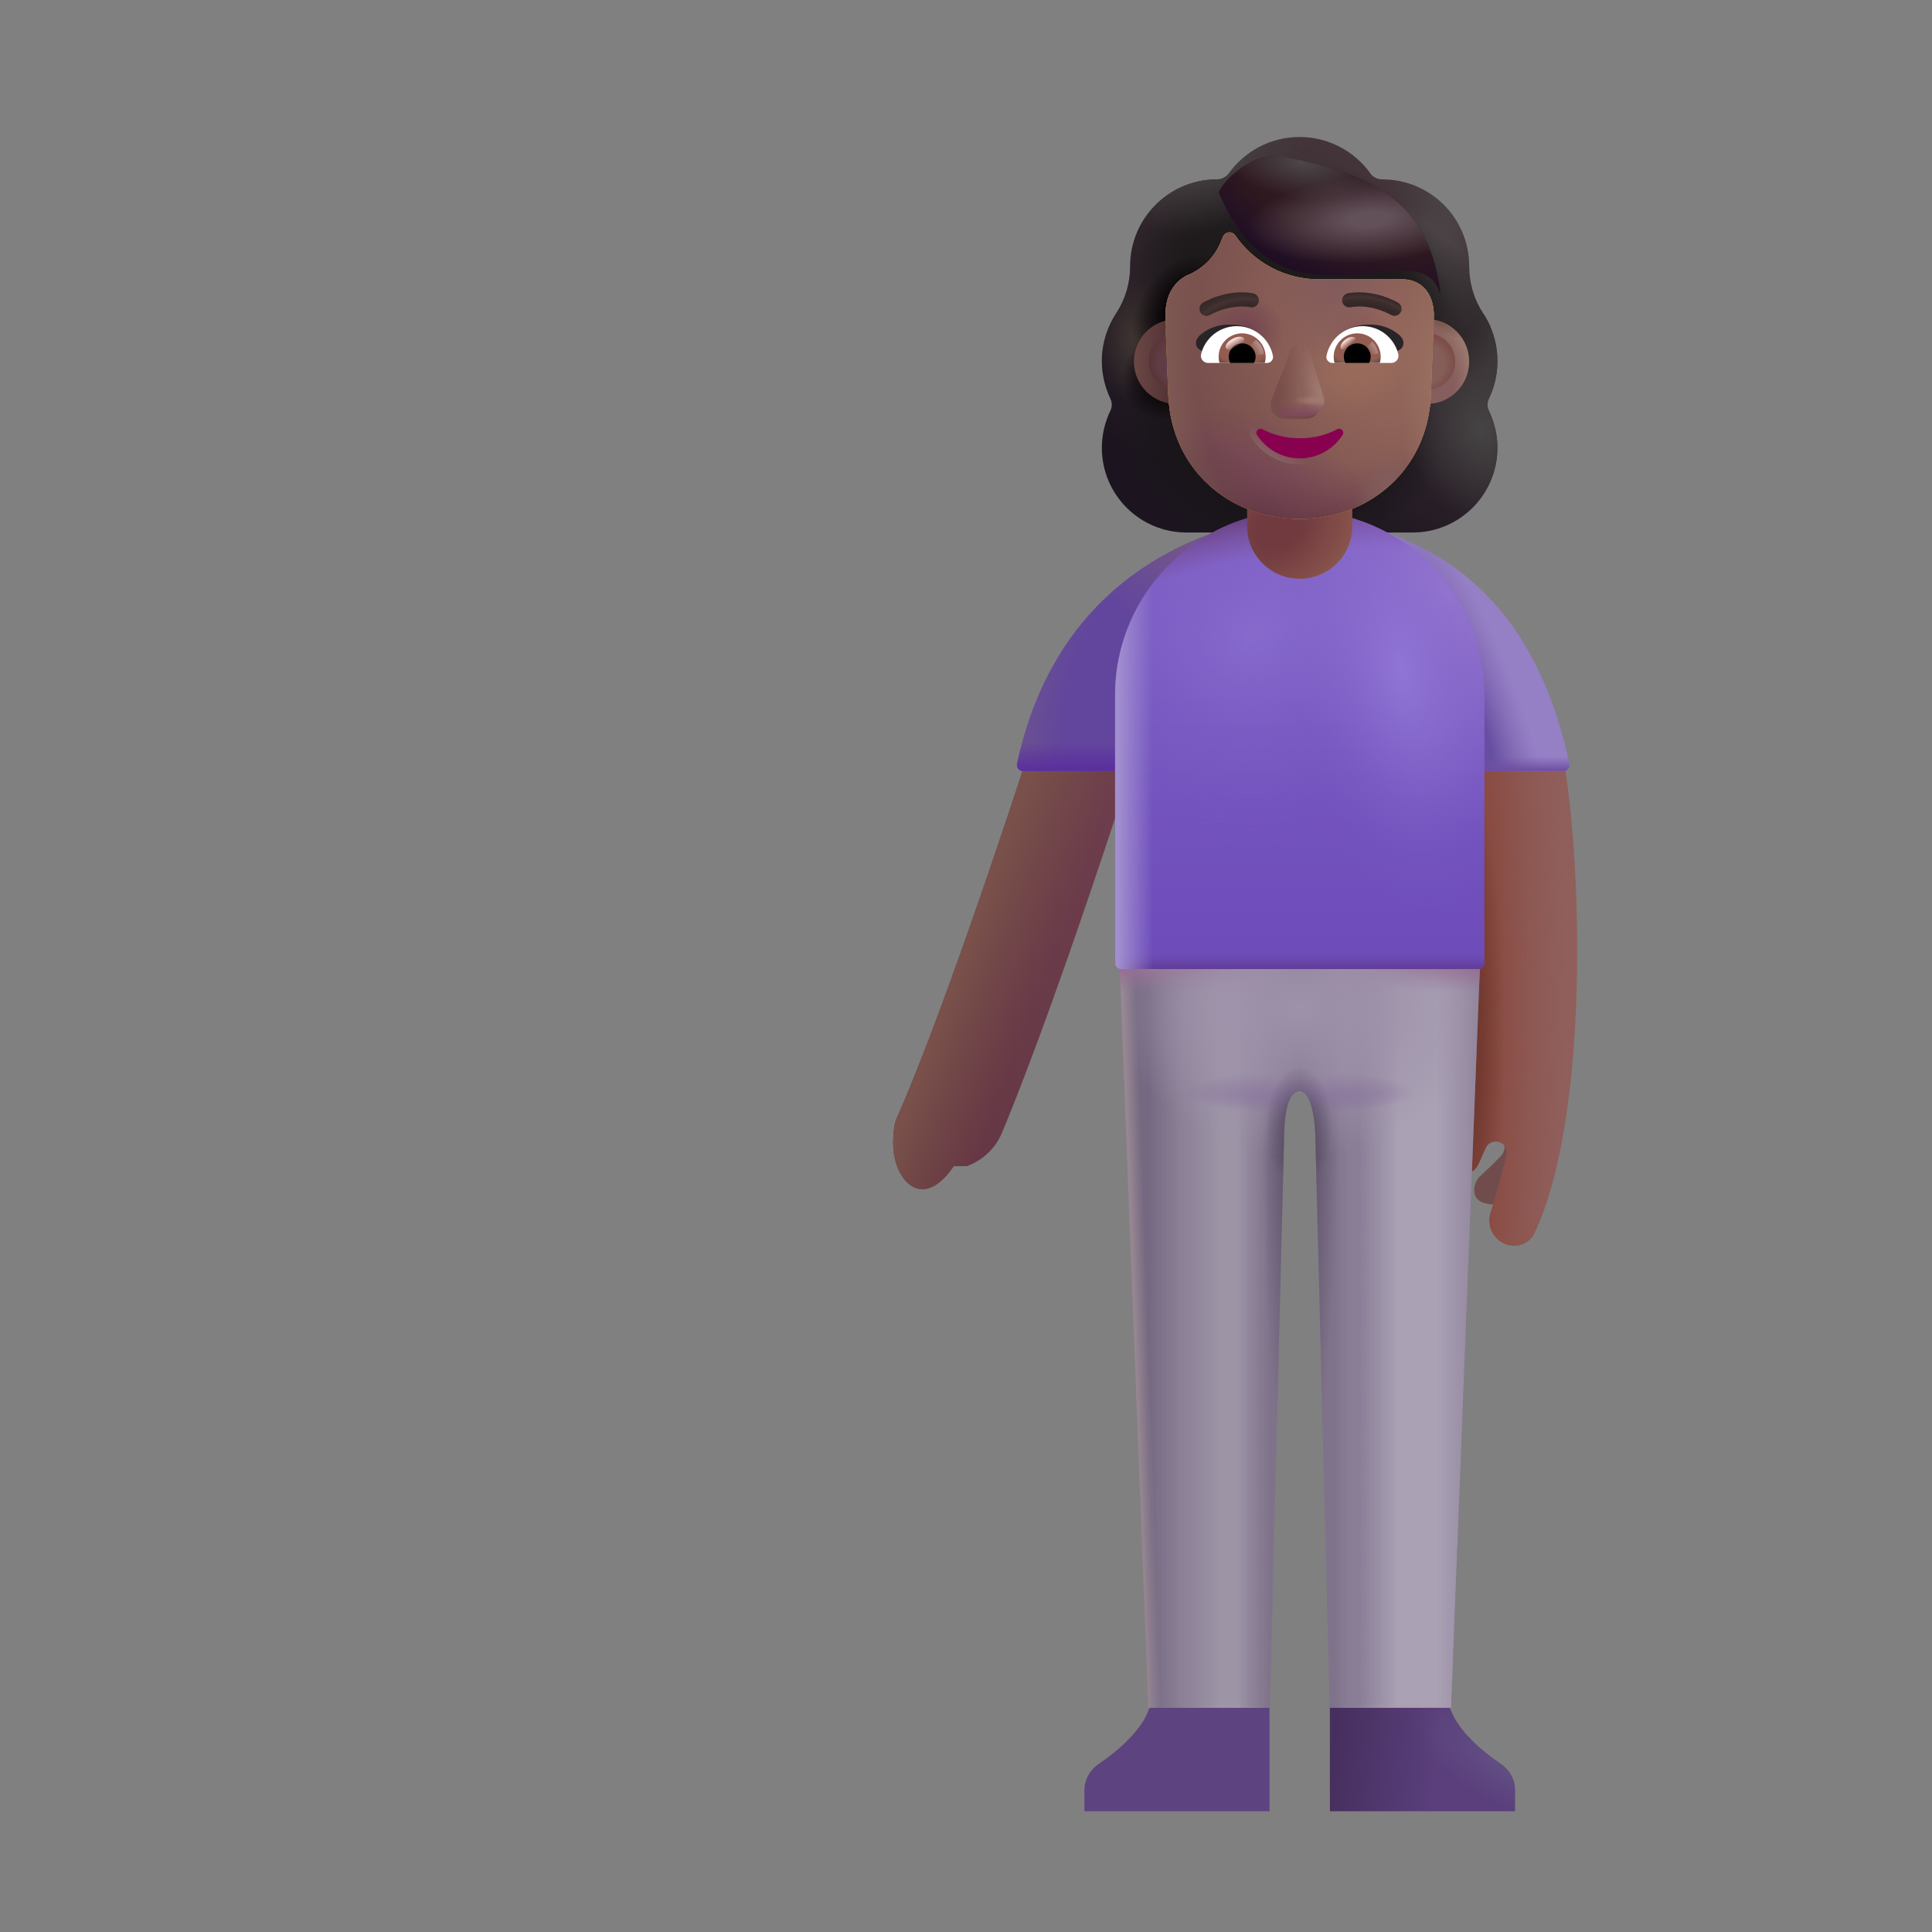 <svg width="32" height="32" viewBox="0 0 32 32" fill="none" xmlns="http://www.w3.org/2000/svg">
<rect x="0" y="0" width="32" height="32" fill="#808080" stroke="none"/>
<path fill-rule="evenodd" clip-rule="evenodd" d="M24.66 6.604C24.753 6.414 24.802 6.202 24.802 5.982C24.802 5.778 24.76 5.586 24.685 5.412H24.687C24.652 5.333 24.612 5.258 24.564 5.188L24.563 5.187C24.413 4.957 24.334 4.688 24.334 4.414V4.41C24.334 3.615 23.689 2.971 22.895 2.971C22.815 2.971 22.74 2.935 22.696 2.869C22.435 2.507 22.007 2.269 21.526 2.269C21.045 2.269 20.616 2.507 20.356 2.869C20.312 2.931 20.237 2.971 20.157 2.971C20.145 2.971 20.132 2.971 20.12 2.971C19.343 2.991 18.718 3.628 18.718 4.41V4.414C18.718 4.688 18.639 4.957 18.488 5.187L18.487 5.188C18.338 5.418 18.25 5.686 18.25 5.982C18.25 6.207 18.303 6.414 18.391 6.604C18.422 6.666 18.422 6.741 18.391 6.803C18.303 6.988 18.25 7.196 18.25 7.416C18.25 8.193 18.877 8.82 19.654 8.82H23.398C24.175 8.82 24.802 8.193 24.802 7.416C24.802 7.196 24.749 6.988 24.66 6.803C24.63 6.741 24.63 6.666 24.66 6.604ZM19.312 5.438H19.306L19.829 6.466C19.883 7.688 20.36 6.466 21.526 6.466C22.691 6.466 23.2 7.827 23.253 6.604L23.749 5.209C23.725 4.666 23.332 4.628 23.253 4.628H21.849C21.294 4.628 20.77 4.357 20.457 3.898C20.404 3.822 20.292 3.836 20.256 3.92L20.22 4.005C20.122 4.25 19.934 4.437 19.701 4.543C19.694 4.546 19.687 4.549 19.679 4.552C19.671 4.556 19.663 4.559 19.656 4.561C19.553 4.615 19.312 4.775 19.303 5.189L19.307 5.322L19.312 5.438Z" fill="url(#paint0_linear_4524_41357)"/>
<path fill-rule="evenodd" clip-rule="evenodd" d="M24.66 6.604C24.753 6.414 24.802 6.202 24.802 5.982C24.802 5.778 24.76 5.586 24.685 5.412H24.687C24.652 5.333 24.612 5.258 24.564 5.188L24.563 5.187C24.413 4.957 24.334 4.688 24.334 4.414V4.41C24.334 3.615 23.689 2.971 22.895 2.971C22.815 2.971 22.74 2.935 22.696 2.869C22.435 2.507 22.007 2.269 21.526 2.269C21.045 2.269 20.616 2.507 20.356 2.869C20.312 2.931 20.237 2.971 20.157 2.971C20.145 2.971 20.132 2.971 20.12 2.971C19.343 2.991 18.718 3.628 18.718 4.41V4.414C18.718 4.688 18.639 4.957 18.488 5.187L18.487 5.188C18.338 5.418 18.25 5.686 18.25 5.982C18.25 6.207 18.303 6.414 18.391 6.604C18.422 6.666 18.422 6.741 18.391 6.803C18.303 6.988 18.25 7.196 18.25 7.416C18.25 8.193 18.877 8.82 19.654 8.82H23.398C24.175 8.82 24.802 8.193 24.802 7.416C24.802 7.196 24.749 6.988 24.66 6.803C24.63 6.741 24.63 6.666 24.66 6.604ZM19.312 5.438H19.306L19.829 6.466C19.883 7.688 20.36 6.466 21.526 6.466C22.691 6.466 23.2 7.827 23.253 6.604L23.749 5.209C23.725 4.666 23.332 4.628 23.253 4.628H21.849C21.294 4.628 20.77 4.357 20.457 3.898C20.404 3.822 20.292 3.836 20.256 3.92L20.22 4.005C20.122 4.25 19.934 4.437 19.701 4.543C19.694 4.546 19.687 4.549 19.679 4.552C19.671 4.556 19.663 4.559 19.656 4.561C19.553 4.615 19.312 4.775 19.303 5.189L19.307 5.322L19.312 5.438Z" fill="url(#paint1_radial_4524_41357)"/>
<path fill-rule="evenodd" clip-rule="evenodd" d="M24.66 6.604C24.753 6.414 24.802 6.202 24.802 5.982C24.802 5.778 24.76 5.586 24.685 5.412H24.687C24.652 5.333 24.612 5.258 24.564 5.188L24.563 5.187C24.413 4.957 24.334 4.688 24.334 4.414V4.41C24.334 3.615 23.689 2.971 22.895 2.971C22.815 2.971 22.74 2.935 22.696 2.869C22.435 2.507 22.007 2.269 21.526 2.269C21.045 2.269 20.616 2.507 20.356 2.869C20.312 2.931 20.237 2.971 20.157 2.971C20.145 2.971 20.132 2.971 20.12 2.971C19.343 2.991 18.718 3.628 18.718 4.41V4.414C18.718 4.688 18.639 4.957 18.488 5.187L18.487 5.188C18.338 5.418 18.25 5.686 18.25 5.982C18.25 6.207 18.303 6.414 18.391 6.604C18.422 6.666 18.422 6.741 18.391 6.803C18.303 6.988 18.25 7.196 18.25 7.416C18.25 8.193 18.877 8.82 19.654 8.82H23.398C24.175 8.82 24.802 8.193 24.802 7.416C24.802 7.196 24.749 6.988 24.66 6.803C24.63 6.741 24.63 6.666 24.66 6.604ZM19.312 5.438H19.306L19.829 6.466C19.883 7.688 20.36 6.466 21.526 6.466C22.691 6.466 23.2 7.827 23.253 6.604L23.749 5.209C23.725 4.666 23.332 4.628 23.253 4.628H21.849C21.294 4.628 20.77 4.357 20.457 3.898C20.404 3.822 20.292 3.836 20.256 3.92L20.22 4.005C20.122 4.25 19.934 4.437 19.701 4.543C19.694 4.546 19.687 4.549 19.679 4.552C19.671 4.556 19.663 4.559 19.656 4.561C19.553 4.615 19.312 4.775 19.303 5.189L19.307 5.322L19.312 5.438Z" fill="url(#paint2_radial_4524_41357)"/>
<path fill-rule="evenodd" clip-rule="evenodd" d="M24.66 6.604C24.753 6.414 24.802 6.202 24.802 5.982C24.802 5.778 24.76 5.586 24.685 5.412H24.687C24.652 5.333 24.612 5.258 24.564 5.188L24.563 5.187C24.413 4.957 24.334 4.688 24.334 4.414V4.41C24.334 3.615 23.689 2.971 22.895 2.971C22.815 2.971 22.74 2.935 22.696 2.869C22.435 2.507 22.007 2.269 21.526 2.269C21.045 2.269 20.616 2.507 20.356 2.869C20.312 2.931 20.237 2.971 20.157 2.971C20.145 2.971 20.132 2.971 20.12 2.971C19.343 2.991 18.718 3.628 18.718 4.41V4.414C18.718 4.688 18.639 4.957 18.488 5.187L18.487 5.188C18.338 5.418 18.25 5.686 18.25 5.982C18.25 6.207 18.303 6.414 18.391 6.604C18.422 6.666 18.422 6.741 18.391 6.803C18.303 6.988 18.25 7.196 18.25 7.416C18.25 8.193 18.877 8.82 19.654 8.82H23.398C24.175 8.82 24.802 8.193 24.802 7.416C24.802 7.196 24.749 6.988 24.66 6.803C24.63 6.741 24.63 6.666 24.66 6.604ZM19.312 5.438H19.306L19.829 6.466C19.883 7.688 20.36 6.466 21.526 6.466C22.691 6.466 23.2 7.827 23.253 6.604L23.749 5.209C23.725 4.666 23.332 4.628 23.253 4.628H21.849C21.294 4.628 20.77 4.357 20.457 3.898C20.404 3.822 20.292 3.836 20.256 3.92L20.22 4.005C20.122 4.25 19.934 4.437 19.701 4.543C19.694 4.546 19.687 4.549 19.679 4.552C19.671 4.556 19.663 4.559 19.656 4.561C19.553 4.615 19.312 4.775 19.303 5.189L19.307 5.322L19.312 5.438Z" fill="url(#paint3_radial_4524_41357)"/>
<path fill-rule="evenodd" clip-rule="evenodd" d="M24.66 6.604C24.753 6.414 24.802 6.202 24.802 5.982C24.802 5.778 24.76 5.586 24.685 5.412H24.687C24.652 5.333 24.612 5.258 24.564 5.188L24.563 5.187C24.413 4.957 24.334 4.688 24.334 4.414V4.41C24.334 3.615 23.689 2.971 22.895 2.971C22.815 2.971 22.74 2.935 22.696 2.869C22.435 2.507 22.007 2.269 21.526 2.269C21.045 2.269 20.616 2.507 20.356 2.869C20.312 2.931 20.237 2.971 20.157 2.971C20.145 2.971 20.132 2.971 20.12 2.971C19.343 2.991 18.718 3.628 18.718 4.41V4.414C18.718 4.688 18.639 4.957 18.488 5.187L18.487 5.188C18.338 5.418 18.25 5.686 18.25 5.982C18.25 6.207 18.303 6.414 18.391 6.604C18.422 6.666 18.422 6.741 18.391 6.803C18.303 6.988 18.25 7.196 18.25 7.416C18.25 8.193 18.877 8.82 19.654 8.82H23.398C24.175 8.82 24.802 8.193 24.802 7.416C24.802 7.196 24.749 6.988 24.66 6.803C24.63 6.741 24.63 6.666 24.66 6.604ZM19.312 5.438H19.306L19.829 6.466C19.883 7.688 20.36 6.466 21.526 6.466C22.691 6.466 23.2 7.827 23.253 6.604L23.749 5.209C23.725 4.666 23.332 4.628 23.253 4.628H21.849C21.294 4.628 20.77 4.357 20.457 3.898C20.404 3.822 20.292 3.836 20.256 3.92L20.22 4.005C20.122 4.25 19.934 4.437 19.701 4.543C19.694 4.546 19.687 4.549 19.679 4.552C19.671 4.556 19.663 4.559 19.656 4.561C19.553 4.615 19.312 4.775 19.303 5.189L19.307 5.322L19.312 5.438Z" fill="url(#paint4_radial_4524_41357)"/>
<path fill-rule="evenodd" clip-rule="evenodd" d="M24.66 6.604C24.753 6.414 24.802 6.202 24.802 5.982C24.802 5.778 24.76 5.586 24.685 5.412H24.687C24.652 5.333 24.612 5.258 24.564 5.188L24.563 5.187C24.413 4.957 24.334 4.688 24.334 4.414V4.41C24.334 3.615 23.689 2.971 22.895 2.971C22.815 2.971 22.74 2.935 22.696 2.869C22.435 2.507 22.007 2.269 21.526 2.269C21.045 2.269 20.616 2.507 20.356 2.869C20.312 2.931 20.237 2.971 20.157 2.971C20.145 2.971 20.132 2.971 20.12 2.971C19.343 2.991 18.718 3.628 18.718 4.41V4.414C18.718 4.688 18.639 4.957 18.488 5.187L18.487 5.188C18.338 5.418 18.25 5.686 18.25 5.982C18.25 6.207 18.303 6.414 18.391 6.604C18.422 6.666 18.422 6.741 18.391 6.803C18.303 6.988 18.25 7.196 18.25 7.416C18.25 8.193 18.877 8.82 19.654 8.82H23.398C24.175 8.82 24.802 8.193 24.802 7.416C24.802 7.196 24.749 6.988 24.66 6.803C24.63 6.741 24.63 6.666 24.66 6.604ZM19.312 5.438H19.306L19.829 6.466C19.883 7.688 20.36 6.466 21.526 6.466C22.691 6.466 23.2 7.827 23.253 6.604L23.749 5.209C23.725 4.666 23.332 4.628 23.253 4.628H21.849C21.294 4.628 20.77 4.357 20.457 3.898C20.404 3.822 20.292 3.836 20.256 3.92L20.22 4.005C20.122 4.25 19.934 4.437 19.701 4.543C19.694 4.546 19.687 4.549 19.679 4.552C19.671 4.556 19.663 4.559 19.656 4.561C19.553 4.615 19.312 4.775 19.303 5.189L19.307 5.322L19.312 5.438Z" fill="url(#paint5_radial_4524_41357)"/>
<path fill-rule="evenodd" clip-rule="evenodd" d="M24.66 6.604C24.753 6.414 24.802 6.202 24.802 5.982C24.802 5.778 24.76 5.586 24.685 5.412H24.687C24.652 5.333 24.612 5.258 24.564 5.188L24.563 5.187C24.413 4.957 24.334 4.688 24.334 4.414V4.41C24.334 3.615 23.689 2.971 22.895 2.971C22.815 2.971 22.74 2.935 22.696 2.869C22.435 2.507 22.007 2.269 21.526 2.269C21.045 2.269 20.616 2.507 20.356 2.869C20.312 2.931 20.237 2.971 20.157 2.971C20.145 2.971 20.132 2.971 20.12 2.971C19.343 2.991 18.718 3.628 18.718 4.41V4.414C18.718 4.688 18.639 4.957 18.488 5.187L18.487 5.188C18.338 5.418 18.25 5.686 18.25 5.982C18.25 6.207 18.303 6.414 18.391 6.604C18.422 6.666 18.422 6.741 18.391 6.803C18.303 6.988 18.25 7.196 18.25 7.416C18.25 8.193 18.877 8.82 19.654 8.82H23.398C24.175 8.82 24.802 8.193 24.802 7.416C24.802 7.196 24.749 6.988 24.66 6.803C24.63 6.741 24.63 6.666 24.66 6.604ZM19.312 5.438H19.306L19.829 6.466C19.883 7.688 20.36 6.466 21.526 6.466C22.691 6.466 23.2 7.827 23.253 6.604L23.749 5.209C23.725 4.666 23.332 4.628 23.253 4.628H21.849C21.294 4.628 20.77 4.357 20.457 3.898C20.404 3.822 20.292 3.836 20.256 3.92L20.22 4.005C20.122 4.25 19.934 4.437 19.701 4.543C19.694 4.546 19.687 4.549 19.679 4.552C19.671 4.556 19.663 4.559 19.656 4.561C19.553 4.615 19.312 4.775 19.303 5.189L19.307 5.322L19.312 5.438Z" fill="url(#paint6_radial_4524_41357)"/>
<path fill-rule="evenodd" clip-rule="evenodd" d="M24.66 6.604C24.753 6.414 24.802 6.202 24.802 5.982C24.802 5.778 24.76 5.586 24.685 5.412H24.687C24.652 5.333 24.612 5.258 24.564 5.188L24.563 5.187C24.413 4.957 24.334 4.688 24.334 4.414V4.41C24.334 3.615 23.689 2.971 22.895 2.971C22.815 2.971 22.74 2.935 22.696 2.869C22.435 2.507 22.007 2.269 21.526 2.269C21.045 2.269 20.616 2.507 20.356 2.869C20.312 2.931 20.237 2.971 20.157 2.971C20.145 2.971 20.132 2.971 20.12 2.971C19.343 2.991 18.718 3.628 18.718 4.41V4.414C18.718 4.688 18.639 4.957 18.488 5.187L18.487 5.188C18.338 5.418 18.25 5.686 18.25 5.982C18.25 6.207 18.303 6.414 18.391 6.604C18.422 6.666 18.422 6.741 18.391 6.803C18.303 6.988 18.25 7.196 18.25 7.416C18.25 8.193 18.877 8.82 19.654 8.82H23.398C24.175 8.82 24.802 8.193 24.802 7.416C24.802 7.196 24.749 6.988 24.66 6.803C24.63 6.741 24.63 6.666 24.66 6.604ZM19.312 5.438H19.306L19.829 6.466C19.883 7.688 20.36 6.466 21.526 6.466C22.691 6.466 23.2 7.827 23.253 6.604L23.749 5.209C23.725 4.666 23.332 4.628 23.253 4.628H21.849C21.294 4.628 20.77 4.357 20.457 3.898C20.404 3.822 20.292 3.836 20.256 3.92L20.22 4.005C20.122 4.25 19.934 4.437 19.701 4.543C19.694 4.546 19.687 4.549 19.679 4.552C19.671 4.556 19.663 4.559 19.656 4.561C19.553 4.615 19.312 4.775 19.303 5.189L19.307 5.322L19.312 5.438Z" fill="url(#paint7_radial_4524_41357)"/>
<path fill-rule="evenodd" clip-rule="evenodd" d="M24.66 6.604C24.753 6.414 24.802 6.202 24.802 5.982C24.802 5.778 24.76 5.586 24.685 5.412H24.687C24.652 5.333 24.612 5.258 24.564 5.188L24.563 5.187C24.413 4.957 24.334 4.688 24.334 4.414V4.41C24.334 3.615 23.689 2.971 22.895 2.971C22.815 2.971 22.74 2.935 22.696 2.869C22.435 2.507 22.007 2.269 21.526 2.269C21.045 2.269 20.616 2.507 20.356 2.869C20.312 2.931 20.237 2.971 20.157 2.971C20.145 2.971 20.132 2.971 20.12 2.971C19.343 2.991 18.718 3.628 18.718 4.41V4.414C18.718 4.688 18.639 4.957 18.488 5.187L18.487 5.188C18.338 5.418 18.25 5.686 18.25 5.982C18.25 6.207 18.303 6.414 18.391 6.604C18.422 6.666 18.422 6.741 18.391 6.803C18.303 6.988 18.25 7.196 18.25 7.416C18.25 8.193 18.877 8.82 19.654 8.82H23.398C24.175 8.82 24.802 8.193 24.802 7.416C24.802 7.196 24.749 6.988 24.66 6.803C24.63 6.741 24.63 6.666 24.66 6.604ZM19.312 5.438H19.306L19.829 6.466C19.883 7.688 20.36 6.466 21.526 6.466C22.691 6.466 23.2 7.827 23.253 6.604L23.749 5.209C23.725 4.666 23.332 4.628 23.253 4.628H21.849C21.294 4.628 20.77 4.357 20.457 3.898C20.404 3.822 20.292 3.836 20.256 3.92L20.22 4.005C20.122 4.25 19.934 4.437 19.701 4.543C19.694 4.546 19.687 4.549 19.679 4.552C19.671 4.556 19.663 4.559 19.656 4.561C19.553 4.615 19.312 4.775 19.303 5.189L19.307 5.322L19.312 5.438Z" fill="url(#paint8_radial_4524_41357)"/>
<path fill-rule="evenodd" clip-rule="evenodd" d="M24.66 6.604C24.753 6.414 24.802 6.202 24.802 5.982C24.802 5.778 24.76 5.586 24.685 5.412H24.687C24.652 5.333 24.612 5.258 24.564 5.188L24.563 5.187C24.413 4.957 24.334 4.688 24.334 4.414V4.41C24.334 3.615 23.689 2.971 22.895 2.971C22.815 2.971 22.74 2.935 22.696 2.869C22.435 2.507 22.007 2.269 21.526 2.269C21.045 2.269 20.616 2.507 20.356 2.869C20.312 2.931 20.237 2.971 20.157 2.971C20.145 2.971 20.132 2.971 20.12 2.971C19.343 2.991 18.718 3.628 18.718 4.41V4.414C18.718 4.688 18.639 4.957 18.488 5.187L18.487 5.188C18.338 5.418 18.25 5.686 18.25 5.982C18.25 6.207 18.303 6.414 18.391 6.604C18.422 6.666 18.422 6.741 18.391 6.803C18.303 6.988 18.25 7.196 18.25 7.416C18.25 8.193 18.877 8.82 19.654 8.82H23.398C24.175 8.82 24.802 8.193 24.802 7.416C24.802 7.196 24.749 6.988 24.66 6.803C24.63 6.741 24.63 6.666 24.66 6.604ZM19.312 5.438H19.306L19.829 6.466C19.883 7.688 20.36 6.466 21.526 6.466C22.691 6.466 23.2 7.827 23.253 6.604L23.749 5.209C23.725 4.666 23.332 4.628 23.253 4.628H21.849C21.294 4.628 20.77 4.357 20.457 3.898C20.404 3.822 20.292 3.836 20.256 3.92L20.22 4.005C20.122 4.25 19.934 4.437 19.701 4.543C19.694 4.546 19.687 4.549 19.679 4.552C19.671 4.556 19.663 4.559 19.656 4.561C19.553 4.615 19.312 4.775 19.303 5.189L19.307 5.322L19.312 5.438Z" fill="url(#paint9_radial_4524_41357)"/>
<path fill-rule="evenodd" clip-rule="evenodd" d="M24.66 6.604C24.753 6.414 24.802 6.202 24.802 5.982C24.802 5.778 24.76 5.586 24.685 5.412H24.687C24.652 5.333 24.612 5.258 24.564 5.188L24.563 5.187C24.413 4.957 24.334 4.688 24.334 4.414V4.41C24.334 3.615 23.689 2.971 22.895 2.971C22.815 2.971 22.74 2.935 22.696 2.869C22.435 2.507 22.007 2.269 21.526 2.269C21.045 2.269 20.616 2.507 20.356 2.869C20.312 2.931 20.237 2.971 20.157 2.971C20.145 2.971 20.132 2.971 20.12 2.971C19.343 2.991 18.718 3.628 18.718 4.41V4.414C18.718 4.688 18.639 4.957 18.488 5.187L18.487 5.188C18.338 5.418 18.25 5.686 18.25 5.982C18.25 6.207 18.303 6.414 18.391 6.604C18.422 6.666 18.422 6.741 18.391 6.803C18.303 6.988 18.25 7.196 18.25 7.416C18.25 8.193 18.877 8.82 19.654 8.82H23.398C24.175 8.82 24.802 8.193 24.802 7.416C24.802 7.196 24.749 6.988 24.66 6.803C24.63 6.741 24.63 6.666 24.66 6.604ZM19.312 5.438H19.306L19.829 6.466C19.883 7.688 20.36 6.466 21.526 6.466C22.691 6.466 23.2 7.827 23.253 6.604L23.749 5.209C23.725 4.666 23.332 4.628 23.253 4.628H21.849C21.294 4.628 20.77 4.357 20.457 3.898C20.404 3.822 20.292 3.836 20.256 3.92L20.22 4.005C20.122 4.25 19.934 4.437 19.701 4.543C19.694 4.546 19.687 4.549 19.679 4.552C19.671 4.556 19.663 4.559 19.656 4.561C19.553 4.615 19.312 4.775 19.303 5.189L19.307 5.322L19.312 5.438Z" fill="url(#paint10_radial_4524_41357)"/>
<path fill-rule="evenodd" clip-rule="evenodd" d="M24.66 6.604C24.753 6.414 24.802 6.202 24.802 5.982C24.802 5.778 24.76 5.586 24.685 5.412H24.687C24.652 5.333 24.612 5.258 24.564 5.188L24.563 5.187C24.413 4.957 24.334 4.688 24.334 4.414V4.41C24.334 3.615 23.689 2.971 22.895 2.971C22.815 2.971 22.74 2.935 22.696 2.869C22.435 2.507 22.007 2.269 21.526 2.269C21.045 2.269 20.616 2.507 20.356 2.869C20.312 2.931 20.237 2.971 20.157 2.971C20.145 2.971 20.132 2.971 20.12 2.971C19.343 2.991 18.718 3.628 18.718 4.41V4.414C18.718 4.688 18.639 4.957 18.488 5.187L18.487 5.188C18.338 5.418 18.25 5.686 18.25 5.982C18.25 6.207 18.303 6.414 18.391 6.604C18.422 6.666 18.422 6.741 18.391 6.803C18.303 6.988 18.25 7.196 18.25 7.416C18.25 8.193 18.877 8.82 19.654 8.82H23.398C24.175 8.82 24.802 8.193 24.802 7.416C24.802 7.196 24.749 6.988 24.66 6.803C24.63 6.741 24.63 6.666 24.66 6.604ZM19.312 5.438H19.306L19.829 6.466C19.883 7.688 20.36 6.466 21.526 6.466C22.691 6.466 23.2 7.827 23.253 6.604L23.749 5.209C23.725 4.666 23.332 4.628 23.253 4.628H21.849C21.294 4.628 20.77 4.357 20.457 3.898C20.404 3.822 20.292 3.836 20.256 3.92L20.22 4.005C20.122 4.25 19.934 4.437 19.701 4.543C19.694 4.546 19.687 4.549 19.679 4.552C19.671 4.556 19.663 4.559 19.656 4.561C19.553 4.615 19.312 4.775 19.303 5.189L19.307 5.322L19.312 5.438Z" fill="url(#paint11_radial_4524_41357)"/>
<path fill-rule="evenodd" clip-rule="evenodd" d="M24.66 6.604C24.753 6.414 24.802 6.202 24.802 5.982C24.802 5.778 24.76 5.586 24.685 5.412H24.687C24.652 5.333 24.612 5.258 24.564 5.188L24.563 5.187C24.413 4.957 24.334 4.688 24.334 4.414V4.41C24.334 3.615 23.689 2.971 22.895 2.971C22.815 2.971 22.74 2.935 22.696 2.869C22.435 2.507 22.007 2.269 21.526 2.269C21.045 2.269 20.616 2.507 20.356 2.869C20.312 2.931 20.237 2.971 20.157 2.971C20.145 2.971 20.132 2.971 20.12 2.971C19.343 2.991 18.718 3.628 18.718 4.41V4.414C18.718 4.688 18.639 4.957 18.488 5.187L18.487 5.188C18.338 5.418 18.25 5.686 18.25 5.982C18.25 6.207 18.303 6.414 18.391 6.604C18.422 6.666 18.422 6.741 18.391 6.803C18.303 6.988 18.25 7.196 18.25 7.416C18.25 8.193 18.877 8.82 19.654 8.82H23.398C24.175 8.82 24.802 8.193 24.802 7.416C24.802 7.196 24.749 6.988 24.66 6.803C24.63 6.741 24.63 6.666 24.66 6.604ZM19.312 5.438H19.306L19.829 6.466C19.883 7.688 20.36 6.466 21.526 6.466C22.691 6.466 23.2 7.827 23.253 6.604L23.749 5.209C23.725 4.666 23.332 4.628 23.253 4.628H21.849C21.294 4.628 20.77 4.357 20.457 3.898C20.404 3.822 20.292 3.836 20.256 3.92L20.22 4.005C20.122 4.25 19.934 4.437 19.701 4.543C19.694 4.546 19.687 4.549 19.679 4.552C19.671 4.556 19.663 4.559 19.656 4.561C19.553 4.615 19.312 4.775 19.303 5.189L19.307 5.322L19.312 5.438Z" fill="url(#paint12_radial_4524_41357)"/>
<path fill-rule="evenodd" clip-rule="evenodd" d="M24.66 6.604C24.753 6.414 24.802 6.202 24.802 5.982C24.802 5.778 24.76 5.586 24.685 5.412H24.687C24.652 5.333 24.612 5.258 24.564 5.188L24.563 5.187C24.413 4.957 24.334 4.688 24.334 4.414V4.41C24.334 3.615 23.689 2.971 22.895 2.971C22.815 2.971 22.74 2.935 22.696 2.869C22.435 2.507 22.007 2.269 21.526 2.269C21.045 2.269 20.616 2.507 20.356 2.869C20.312 2.931 20.237 2.971 20.157 2.971C20.145 2.971 20.132 2.971 20.12 2.971C19.343 2.991 18.718 3.628 18.718 4.41V4.414C18.718 4.688 18.639 4.957 18.488 5.187L18.487 5.188C18.338 5.418 18.25 5.686 18.25 5.982C18.25 6.207 18.303 6.414 18.391 6.604C18.422 6.666 18.422 6.741 18.391 6.803C18.303 6.988 18.25 7.196 18.25 7.416C18.25 8.193 18.877 8.82 19.654 8.82H23.398C24.175 8.82 24.802 8.193 24.802 7.416C24.802 7.196 24.749 6.988 24.66 6.803C24.63 6.741 24.63 6.666 24.66 6.604ZM19.312 5.438H19.306L19.829 6.466C19.883 7.688 20.36 6.466 21.526 6.466C22.691 6.466 23.2 7.827 23.253 6.604L23.749 5.209C23.725 4.666 23.332 4.628 23.253 4.628H21.849C21.294 4.628 20.77 4.357 20.457 3.898C20.404 3.822 20.292 3.836 20.256 3.92L20.22 4.005C20.122 4.25 19.934 4.437 19.701 4.543C19.694 4.546 19.687 4.549 19.679 4.552C19.671 4.556 19.663 4.559 19.656 4.561C19.553 4.615 19.312 4.775 19.303 5.189L19.307 5.322L19.312 5.438Z" fill="url(#paint13_radial_4524_41357)"/>
<path d="M16.589 18.779C17.649 16.239 19.149 11.46 19.219 11.22L18.882 11.116C18.239 10.919 17.392 11.368 17.186 12.008C16.611 13.788 15.549 16.955 14.849 18.529C14.793 18.65 14.787 18.917 14.799 19.049C14.849 19.595 15.299 20.049 15.799 19.315H16.014C16.141 19.269 16.257 19.198 16.356 19.106C16.455 19.014 16.534 18.903 16.589 18.779Z" fill="url(#paint14_linear_4524_41357)"/>
<path d="M16.589 18.779C17.649 16.239 19.149 11.46 19.219 11.22L18.882 11.116C18.239 10.919 17.392 11.368 17.186 12.008C16.611 13.788 15.549 16.955 14.849 18.529C14.793 18.65 14.787 18.917 14.799 19.049C14.849 19.595 15.299 20.049 15.799 19.315H16.014C16.141 19.269 16.257 19.198 16.356 19.106C16.455 19.014 16.534 18.903 16.589 18.779Z" fill="url(#paint15_linear_4524_41357)"/>
<path d="M24.859 19.148C24.944 19.058 24.923 18.952 24.902 18.91H25.34L25.02 19.906C24.758 19.984 24.48 19.957 24.43 19.793C24.389 19.662 24.457 19.539 24.504 19.492C24.587 19.415 24.775 19.239 24.859 19.148Z" fill="#714C4C"/>
<path d="M25.414 20.429C26.352 18.447 26.183 14.171 25.901 12.605H24.229C24.301 15.031 24.074 17.859 23.935 19.128C23.924 19.231 23.968 19.331 24.051 19.393C24.201 19.504 24.415 19.448 24.49 19.278L24.607 19.015C24.645 18.929 24.743 18.886 24.833 18.916C24.917 18.944 24.97 19.029 24.952 19.117C24.891 19.416 24.78 19.795 24.688 20.09C24.623 20.297 24.726 20.521 24.927 20.603C25.113 20.679 25.328 20.611 25.414 20.429Z" fill="#905F5B"/>
<path d="M25.414 20.429C26.352 18.447 26.183 14.171 25.901 12.605H24.229C24.301 15.031 24.074 17.859 23.935 19.128C23.924 19.231 23.968 19.331 24.051 19.393C24.201 19.504 24.415 19.448 24.49 19.278L24.607 19.015C24.645 18.929 24.743 18.886 24.833 18.916C24.917 18.944 24.97 19.029 24.952 19.117C24.891 19.416 24.78 19.795 24.688 20.09C24.623 20.297 24.726 20.521 24.927 20.603C25.113 20.679 25.328 20.611 25.414 20.429Z" fill="url(#paint16_radial_4524_41357)"/>
<path d="M25.414 20.429C26.352 18.447 26.183 14.171 25.901 12.605H24.229C24.301 15.031 24.074 17.859 23.935 19.128C23.924 19.231 23.968 19.331 24.051 19.393C24.201 19.504 24.415 19.448 24.49 19.278L24.607 19.015C24.645 18.929 24.743 18.886 24.833 18.916C24.917 18.944 24.97 19.029 24.952 19.117C24.891 19.416 24.78 19.795 24.688 20.09C24.623 20.297 24.726 20.521 24.927 20.603C25.113 20.679 25.328 20.611 25.414 20.429Z" fill="url(#paint17_radial_4524_41357)"/>
<path d="M16.846 12.649C17.332 10.395 18.713 9.315 20.114 8.82V12.77H16.943C16.88 12.77 16.833 12.711 16.846 12.649Z" fill="#62459D"/>
<path d="M16.846 12.649C17.332 10.395 18.713 9.315 20.114 8.82V12.77H16.943C16.88 12.77 16.833 12.711 16.846 12.649Z" fill="url(#paint18_radial_4524_41357)"/>
<path d="M16.846 12.649C17.332 10.395 18.713 9.315 20.114 8.82V12.77H16.943C16.88 12.77 16.833 12.711 16.846 12.649Z" fill="url(#paint19_radial_4524_41357)"/>
<path d="M16.846 12.649C17.332 10.395 18.713 9.315 20.114 8.82V12.77H16.943C16.88 12.77 16.833 12.711 16.846 12.649Z" fill="url(#paint20_linear_4524_41357)"/>
<path d="M25.994 12.649C25.508 10.395 24.366 9.315 22.965 8.82V12.77H25.897C25.96 12.77 26.008 12.711 25.994 12.649Z" fill="#957FC5"/>
<path d="M25.994 12.649C25.508 10.395 24.366 9.315 22.965 8.82V12.77H25.897C25.96 12.77 26.008 12.711 25.994 12.649Z" fill="url(#paint21_radial_4524_41357)"/>
<path d="M25.994 12.649C25.508 10.395 24.366 9.315 22.965 8.82V12.77H25.897C25.96 12.77 26.008 12.711 25.994 12.649Z" fill="url(#paint22_linear_4524_41357)"/>
<path d="M18.543 16L19.027 28.453H21.027L21.266 18.93C21.266 18.602 21.294 18.07 21.527 18.07C21.739 18.07 21.79 18.625 21.789 18.93L22.027 28.379L24.027 28.453L24.512 16H18.543Z" fill="#756983"/>
<path d="M18.543 16L19.027 28.453H21.027L21.266 18.93C21.266 18.602 21.294 18.07 21.527 18.07C21.739 18.07 21.79 18.625 21.789 18.93L22.027 28.379L24.027 28.453L24.512 16H18.543Z" fill="url(#paint23_linear_4524_41357)"/>
<path d="M18.543 16L19.027 28.453H21.027L21.266 18.93C21.266 18.602 21.294 18.07 21.527 18.07C21.739 18.07 21.79 18.625 21.789 18.93L22.027 28.379L24.027 28.453L24.512 16H18.543Z" fill="url(#paint24_linear_4524_41357)"/>
<path d="M18.543 16L19.027 28.453H21.027L21.266 18.93C21.266 18.602 21.294 18.07 21.527 18.07C21.739 18.07 21.79 18.625 21.789 18.93L22.027 28.379L24.027 28.453L24.512 16H18.543Z" fill="url(#paint25_linear_4524_41357)"/>
<path d="M18.543 16L19.027 28.453H21.027L21.266 18.93C21.266 18.602 21.294 18.07 21.527 18.07C21.739 18.07 21.79 18.625 21.789 18.93L22.027 28.379L24.027 28.453L24.512 16H18.543Z" fill="url(#paint26_linear_4524_41357)"/>
<path d="M18.543 16L19.027 28.453H21.027L21.266 18.93C21.266 18.602 21.294 18.07 21.527 18.07C21.739 18.07 21.79 18.625 21.789 18.93L22.027 28.379L24.027 28.453L24.512 16H18.543Z" fill="url(#paint27_radial_4524_41357)"/>
<path d="M18.543 16L19.027 28.453H21.027L21.266 18.93C21.266 18.602 21.294 18.07 21.527 18.07C21.739 18.07 21.79 18.625 21.789 18.93L22.027 28.379L24.027 28.453L24.512 16H18.543Z" fill="url(#paint28_radial_4524_41357)"/>
<path d="M18.543 16L19.027 28.453H21.027L21.266 18.93C21.266 18.602 21.294 18.07 21.527 18.07C21.739 18.07 21.79 18.625 21.789 18.93L22.027 28.379L24.027 28.453L24.512 16H18.543Z" fill="url(#paint29_radial_4524_41357)"/>
<path d="M18.543 16L19.027 28.453H21.027L21.266 18.93C21.266 18.602 21.294 18.07 21.527 18.07C21.739 18.07 21.79 18.625 21.789 18.93L22.027 28.379L24.027 28.453L24.512 16H18.543Z" fill="url(#paint30_radial_4524_41357)"/>
<path d="M18.543 16L19.027 28.453H21.027L21.266 18.93C21.266 18.602 21.294 18.07 21.527 18.07C21.739 18.07 21.79 18.625 21.789 18.93L22.027 28.379L24.027 28.453L24.512 16H18.543Z" fill="url(#paint31_radial_4524_41357)"/>
<path d="M18.543 16L19.027 28.453H21.027L21.266 18.93C21.266 18.602 21.294 18.07 21.527 18.07C21.739 18.07 21.79 18.625 21.789 18.93L22.027 28.379L24.027 28.453L24.512 16H18.543Z" fill="url(#paint32_radial_4524_41357)"/>
<path d="M17.961 29.642V30H21.027V28.287H19.035C18.933 28.654 18.461 29.041 18.219 29.201C18.032 29.324 17.961 29.502 17.961 29.642Z" fill="#5D4480"/>
<path d="M25.094 29.642V30H22.027V28.287H24.02C24.121 28.654 24.594 29.041 24.836 29.201C25.023 29.324 25.094 29.502 25.094 29.642Z" fill="url(#paint33_linear_4524_41357)"/>
<path d="M25.094 29.642V30H22.027V28.287H24.02C24.121 28.654 24.594 29.041 24.836 29.201C25.023 29.324 25.094 29.502 25.094 29.642Z" fill="url(#paint34_radial_4524_41357)"/>
<path d="M18.469 11.516C18.469 9.826 19.838 8.457 21.527 8.457C23.217 8.457 24.586 9.826 24.586 11.516V15.957C24.586 16.009 24.544 16.051 24.492 16.051H18.562C18.511 16.051 18.469 16.009 18.469 15.957V11.516Z" fill="url(#paint35_linear_4524_41357)"/>
<path d="M18.469 11.516C18.469 9.826 19.838 8.457 21.527 8.457C23.217 8.457 24.586 9.826 24.586 11.516V15.957C24.586 16.009 24.544 16.051 24.492 16.051H18.562C18.511 16.051 18.469 16.009 18.469 15.957V11.516Z" fill="url(#paint36_radial_4524_41357)"/>
<path d="M18.469 11.516C18.469 9.826 19.838 8.457 21.527 8.457C23.217 8.457 24.586 9.826 24.586 11.516V15.957C24.586 16.009 24.544 16.051 24.492 16.051H18.562C18.511 16.051 18.469 16.009 18.469 15.957V11.516Z" fill="url(#paint37_linear_4524_41357)"/>
<path d="M18.469 11.516C18.469 9.826 19.838 8.457 21.527 8.457C23.217 8.457 24.586 9.826 24.586 11.516V15.957C24.586 16.009 24.544 16.051 24.492 16.051H18.562C18.511 16.051 18.469 16.009 18.469 15.957V11.516Z" fill="url(#paint38_radial_4524_41357)"/>
<path d="M18.469 11.516C18.469 9.826 19.838 8.457 21.527 8.457C23.217 8.457 24.586 9.826 24.586 11.516V15.957C24.586 16.009 24.544 16.051 24.492 16.051H18.562C18.511 16.051 18.469 16.009 18.469 15.957V11.516Z" fill="url(#paint39_radial_4524_41357)"/>
<path d="M18.469 11.516C18.469 9.826 19.838 8.457 21.527 8.457C23.217 8.457 24.586 9.826 24.586 11.516V15.957C24.586 16.009 24.544 16.051 24.492 16.051H18.562C18.511 16.051 18.469 16.009 18.469 15.957V11.516Z" fill="url(#paint40_radial_4524_41357)" fill-opacity="0.5"/>
<path d="M18.469 11.516C18.469 9.826 19.838 8.457 21.527 8.457C23.217 8.457 24.586 9.826 24.586 11.516V15.957C24.586 16.009 24.544 16.051 24.492 16.051H18.562C18.511 16.051 18.469 16.009 18.469 15.957V11.516Z" fill="url(#paint41_linear_4524_41357)"/>
<path d="M20.656 7.363H22.398V8.715C22.398 9.196 22.008 9.586 21.527 9.586C21.046 9.586 20.656 9.196 20.656 8.715V7.363Z" fill="url(#paint42_radial_4524_41357)"/>
<path d="M19.483 6.691C19.871 6.691 20.185 6.377 20.185 5.989C20.185 5.601 19.871 5.287 19.483 5.287C19.096 5.287 18.781 5.601 18.781 5.989C18.781 6.377 19.096 6.691 19.483 6.691Z" fill="url(#paint43_linear_4524_41357)"/>
<path d="M23.632 6.691C24.019 6.691 24.334 6.377 24.334 5.989C24.334 5.601 24.019 5.287 23.632 5.287C23.244 5.287 22.93 5.601 22.93 5.989C22.93 6.377 23.244 6.691 23.632 6.691Z" fill="url(#paint44_radial_4524_41357)"/>
<path d="M23.632 6.691C24.019 6.691 24.334 6.377 24.334 5.989C24.334 5.601 24.019 5.287 23.632 5.287C23.244 5.287 22.93 5.601 22.93 5.989C22.93 6.377 23.244 6.691 23.632 6.691Z" fill="url(#paint45_radial_4524_41357)"/>
<path d="M23.633 6.458C23.891 6.458 24.101 6.248 24.101 5.989C24.101 5.73 23.891 5.521 23.633 5.521C23.374 5.521 23.164 5.73 23.164 5.989C23.164 6.248 23.374 6.458 23.633 6.458Z" fill="#845F59"/>
<path d="M23.633 6.458C23.891 6.458 24.101 6.248 24.101 5.989C24.101 5.73 23.891 5.521 23.633 5.521C23.374 5.521 23.164 5.73 23.164 5.989C23.164 6.248 23.374 6.458 23.633 6.458Z" fill="url(#paint46_radial_4524_41357)"/>
<path d="M19.492 6.458C19.751 6.458 19.961 6.248 19.961 5.989C19.961 5.73 19.751 5.521 19.492 5.521C19.233 5.521 19.023 5.73 19.023 5.989C19.023 6.248 19.233 6.458 19.492 6.458Z" fill="#5F3C45"/>
<path d="M19.492 6.458C19.751 6.458 19.961 6.248 19.961 5.989C19.961 5.73 19.751 5.521 19.492 5.521C19.233 5.521 19.023 5.73 19.023 5.989C19.023 6.248 19.233 6.458 19.492 6.458Z" fill="url(#paint47_radial_4524_41357)"/>
<path d="M19.308 5.438H19.314L19.309 5.323L19.305 5.189C19.314 4.775 19.555 4.615 19.658 4.562C19.665 4.559 19.673 4.556 19.68 4.553C19.688 4.549 19.696 4.546 19.703 4.544C19.936 4.437 20.123 4.25 20.222 4.005L20.258 3.921C20.293 3.836 20.405 3.823 20.459 3.898C20.772 4.357 21.296 4.628 21.85 4.628H23.255C23.334 4.628 23.727 4.666 23.75 5.21L23.699 6.55C23.645 7.773 22.69 8.594 21.525 8.594C20.359 8.594 19.405 7.773 19.351 6.55L19.308 5.438Z" fill="url(#paint48_radial_4524_41357)"/>
<path d="M19.308 5.438H19.314L19.309 5.323L19.305 5.189C19.314 4.775 19.555 4.615 19.658 4.562C19.665 4.559 19.673 4.556 19.68 4.553C19.688 4.549 19.696 4.546 19.703 4.544C19.936 4.437 20.123 4.25 20.222 4.005L20.258 3.921C20.293 3.836 20.405 3.823 20.459 3.898C20.772 4.357 21.296 4.628 21.85 4.628H23.255C23.334 4.628 23.727 4.666 23.75 5.21L23.699 6.55C23.645 7.773 22.69 8.594 21.525 8.594C20.359 8.594 19.405 7.773 19.351 6.55L19.308 5.438Z" fill="url(#paint49_radial_4524_41357)"/>
<path d="M19.308 5.438H19.314L19.309 5.323L19.305 5.189C19.314 4.775 19.555 4.615 19.658 4.562C19.665 4.559 19.673 4.556 19.68 4.553C19.688 4.549 19.696 4.546 19.703 4.544C19.936 4.437 20.123 4.25 20.222 4.005L20.258 3.921C20.293 3.836 20.405 3.823 20.459 3.898C20.772 4.357 21.296 4.628 21.85 4.628H23.255C23.334 4.628 23.727 4.666 23.75 5.21L23.699 6.55C23.645 7.773 22.69 8.594 21.525 8.594C20.359 8.594 19.405 7.773 19.351 6.55L19.308 5.438Z" fill="url(#paint50_radial_4524_41357)"/>
<path d="M19.308 5.438H19.314L19.309 5.323L19.305 5.189C19.314 4.775 19.555 4.615 19.658 4.562C19.665 4.559 19.673 4.556 19.68 4.553C19.688 4.549 19.696 4.546 19.703 4.544C19.936 4.437 20.123 4.25 20.222 4.005L20.258 3.921C20.293 3.836 20.405 3.823 20.459 3.898C20.772 4.357 21.296 4.628 21.85 4.628H23.255C23.334 4.628 23.727 4.666 23.75 5.21L23.699 6.55C23.645 7.773 22.69 8.594 21.525 8.594C20.359 8.594 19.405 7.773 19.351 6.55L19.308 5.438Z" fill="url(#paint51_radial_4524_41357)"/>
<path d="M19.308 5.438H19.314L19.309 5.323L19.305 5.189C19.314 4.775 19.555 4.615 19.658 4.562C19.665 4.559 19.673 4.556 19.68 4.553C19.688 4.549 19.696 4.546 19.703 4.544C19.936 4.437 20.123 4.25 20.222 4.005L20.258 3.921C20.293 3.836 20.405 3.823 20.459 3.898C20.772 4.357 21.296 4.628 21.85 4.628H23.255C23.334 4.628 23.727 4.666 23.75 5.21L23.699 6.55C23.645 7.773 22.69 8.594 21.525 8.594C20.359 8.594 19.405 7.773 19.351 6.55L19.308 5.438Z" fill="url(#paint52_radial_4524_41357)"/>
<path d="M19.308 5.438H19.314L19.309 5.323L19.305 5.189C19.314 4.775 19.555 4.615 19.658 4.562C19.665 4.559 19.673 4.556 19.68 4.553C19.688 4.549 19.696 4.546 19.703 4.544C19.936 4.437 20.123 4.25 20.222 4.005L20.258 3.921C20.293 3.836 20.405 3.823 20.459 3.898C20.772 4.357 21.296 4.628 21.85 4.628H23.255C23.334 4.628 23.727 4.666 23.75 5.21L23.699 6.55C23.645 7.773 22.69 8.594 21.525 8.594C20.359 8.594 19.405 7.773 19.351 6.55L19.308 5.438Z" fill="url(#paint53_radial_4524_41357)"/>
<path d="M19.308 5.438H19.314L19.309 5.323L19.305 5.189C19.314 4.775 19.555 4.615 19.658 4.562C19.665 4.559 19.673 4.556 19.68 4.553C19.688 4.549 19.696 4.546 19.703 4.544C19.936 4.437 20.123 4.25 20.222 4.005L20.258 3.921C20.293 3.836 20.405 3.823 20.459 3.898C20.772 4.357 21.296 4.628 21.85 4.628H23.255C23.334 4.628 23.727 4.666 23.75 5.21L23.699 6.55C23.645 7.773 22.69 8.594 21.525 8.594C20.359 8.594 19.405 7.773 19.351 6.55L19.308 5.438Z" fill="url(#paint54_radial_4524_41357)"/>
<path d="M19.308 5.438H19.314L19.309 5.323L19.305 5.189C19.314 4.775 19.555 4.615 19.658 4.562C19.665 4.559 19.673 4.556 19.68 4.553C19.688 4.549 19.696 4.546 19.703 4.544C19.936 4.437 20.123 4.25 20.222 4.005L20.258 3.921C20.293 3.836 20.405 3.823 20.459 3.898C20.772 4.357 21.296 4.628 21.85 4.628H23.255C23.334 4.628 23.727 4.666 23.75 5.21L23.699 6.55C23.645 7.773 22.69 8.594 21.525 8.594C20.359 8.594 19.405 7.773 19.351 6.55L19.308 5.438Z" fill="url(#paint55_radial_4524_41357)"/>
<path d="M19.308 5.438H19.314L19.309 5.323L19.305 5.189C19.314 4.775 19.555 4.615 19.658 4.562C19.665 4.559 19.673 4.556 19.68 4.553C19.688 4.549 19.696 4.546 19.703 4.544C19.936 4.437 20.123 4.25 20.222 4.005L20.258 3.921C20.293 3.836 20.405 3.823 20.459 3.898C20.772 4.357 21.296 4.628 21.85 4.628H23.255C23.334 4.628 23.727 4.666 23.75 5.21L23.699 6.55C23.645 7.773 22.69 8.594 21.525 8.594C20.359 8.594 19.405 7.773 19.351 6.55L19.308 5.438Z" fill="url(#paint56_radial_4524_41357)"/>
<path d="M19.308 5.438H19.314L19.309 5.323L19.305 5.189C19.314 4.775 19.555 4.615 19.658 4.562C19.665 4.559 19.673 4.556 19.68 4.553C19.688 4.549 19.696 4.546 19.703 4.544C19.936 4.437 20.123 4.25 20.222 4.005L20.258 3.921C20.293 3.836 20.405 3.823 20.459 3.898C20.772 4.357 21.296 4.628 21.85 4.628H23.255C23.334 4.628 23.727 4.666 23.75 5.21L23.699 6.55C23.645 7.773 22.69 8.594 21.525 8.594C20.359 8.594 19.405 7.773 19.351 6.55L19.308 5.438Z" fill="url(#paint57_radial_4524_41357)"/>
<path d="M19.308 5.438H19.314L19.309 5.323L19.305 5.189C19.314 4.775 19.555 4.615 19.658 4.562C19.665 4.559 19.673 4.556 19.68 4.553C19.688 4.549 19.696 4.546 19.703 4.544C19.936 4.437 20.123 4.25 20.222 4.005L20.258 3.921C20.293 3.836 20.405 3.823 20.459 3.898C20.772 4.357 21.296 4.628 21.85 4.628H23.255C23.334 4.628 23.727 4.666 23.75 5.21L23.699 6.55C23.645 7.773 22.69 8.594 21.525 8.594C20.359 8.594 19.405 7.773 19.351 6.55L19.308 5.438Z" fill="url(#paint58_radial_4524_41357)"/>
<path d="M19.308 5.438H19.314L19.309 5.323L19.305 5.189C19.314 4.775 19.555 4.615 19.658 4.562C19.665 4.559 19.673 4.556 19.68 4.553C19.688 4.549 19.696 4.546 19.703 4.544C19.936 4.437 20.123 4.25 20.222 4.005L20.258 3.921C20.293 3.836 20.405 3.823 20.459 3.898C20.772 4.357 21.296 4.628 21.85 4.628H23.255C23.334 4.628 23.727 4.666 23.75 5.21L23.699 6.55C23.645 7.773 22.69 8.594 21.525 8.594C20.359 8.594 19.405 7.773 19.351 6.55L19.308 5.438Z" fill="url(#paint59_radial_4524_41357)"/>
<path d="M19.308 5.438H19.314L19.309 5.323L19.305 5.189C19.314 4.775 19.555 4.615 19.658 4.562C19.665 4.559 19.673 4.556 19.68 4.553C19.688 4.549 19.696 4.546 19.703 4.544C19.936 4.437 20.123 4.25 20.222 4.005L20.258 3.921C20.293 3.836 20.405 3.823 20.459 3.898C20.772 4.357 21.296 4.628 21.85 4.628H23.255C23.334 4.628 23.727 4.666 23.75 5.21L23.699 6.55C23.645 7.773 22.69 8.594 21.525 8.594C20.359 8.594 19.405 7.773 19.351 6.55L19.308 5.438Z" fill="url(#paint60_radial_4524_41357)"/>
<path d="M19.308 5.438H19.314L19.309 5.323L19.305 5.189C19.314 4.775 19.555 4.615 19.658 4.562C19.665 4.559 19.673 4.556 19.68 4.553C19.688 4.549 19.696 4.546 19.703 4.544C19.936 4.437 20.123 4.25 20.222 4.005L20.258 3.921C20.293 3.836 20.405 3.823 20.459 3.898C20.772 4.357 21.296 4.628 21.85 4.628H23.255C23.334 4.628 23.727 4.666 23.75 5.21L23.699 6.55C23.645 7.773 22.69 8.594 21.525 8.594C20.359 8.594 19.405 7.773 19.351 6.55L19.308 5.438Z" fill="url(#paint61_radial_4524_41357)"/>
<path d="M19.308 5.438H19.314L19.309 5.323L19.305 5.189C19.314 4.775 19.555 4.615 19.658 4.562C19.665 4.559 19.673 4.556 19.68 4.553C19.688 4.549 19.696 4.546 19.703 4.544C19.936 4.437 20.123 4.25 20.222 4.005L20.258 3.921C20.293 3.836 20.405 3.823 20.459 3.898C20.772 4.357 21.296 4.628 21.85 4.628H23.255C23.334 4.628 23.727 4.666 23.75 5.21L23.699 6.55C23.645 7.773 22.69 8.594 21.525 8.594C20.359 8.594 19.405 7.773 19.351 6.55L19.308 5.438Z" fill="url(#paint62_radial_4524_41357)"/>
<path d="M19.308 5.438H19.314L19.309 5.323L19.305 5.189C19.314 4.775 19.555 4.615 19.658 4.562C19.665 4.559 19.673 4.556 19.68 4.553C19.688 4.549 19.696 4.546 19.703 4.544C19.936 4.437 20.123 4.25 20.222 4.005L20.258 3.921C20.293 3.836 20.405 3.823 20.459 3.898C20.772 4.357 21.296 4.628 21.85 4.628H23.255C23.334 4.628 23.727 4.666 23.75 5.21L23.699 6.55C23.645 7.773 22.69 8.594 21.525 8.594C20.359 8.594 19.405 7.773 19.351 6.55L19.308 5.438Z" fill="url(#paint63_radial_4524_41357)"/>
<path d="M19.308 5.438H19.314L19.309 5.323L19.305 5.189C19.314 4.775 19.555 4.615 19.658 4.562C19.665 4.559 19.673 4.556 19.68 4.553C19.688 4.549 19.696 4.546 19.703 4.544C19.936 4.437 20.123 4.25 20.222 4.005L20.258 3.921C20.293 3.836 20.405 3.823 20.459 3.898C20.772 4.357 21.296 4.628 21.85 4.628H23.255C23.334 4.628 23.727 4.666 23.75 5.21L23.699 6.55C23.645 7.773 22.69 8.594 21.525 8.594C20.359 8.594 19.405 7.773 19.351 6.55L19.308 5.438Z" fill="url(#paint64_radial_4524_41357)"/>
<path d="M19.308 5.438H19.314L19.309 5.323L19.305 5.189C19.314 4.775 19.555 4.615 19.658 4.562C19.665 4.559 19.673 4.556 19.68 4.553C19.688 4.549 19.696 4.546 19.703 4.544C19.936 4.437 20.123 4.25 20.222 4.005L20.258 3.921C20.293 3.836 20.405 3.823 20.459 3.898C20.772 4.357 21.296 4.628 21.85 4.628H23.255C23.334 4.628 23.727 4.666 23.75 5.21L23.699 6.55C23.645 7.773 22.69 8.594 21.525 8.594C20.359 8.594 19.405 7.773 19.351 6.55L19.308 5.438Z" fill="url(#paint65_radial_4524_41357)"/>
<path d="M21.356 5.892L21.058 6.633C21.01 6.786 21.124 6.939 21.285 6.939H21.628C21.789 6.939 21.902 6.784 21.855 6.633L21.623 5.892C21.573 5.727 21.408 5.727 21.356 5.892Z" fill="#70404A"/>
<path d="M21.356 5.892L21.058 6.633C21.01 6.786 21.124 6.939 21.285 6.939H21.628C21.789 6.939 21.902 6.784 21.855 6.633L21.623 5.892C21.573 5.727 21.408 5.727 21.356 5.892Z" fill="url(#paint66_radial_4524_41357)"/>
<path d="M21.36 5.831L21.128 6.573C21.081 6.725 21.194 6.878 21.355 6.878H21.698C21.859 6.878 21.973 6.723 21.925 6.573L21.694 5.831C21.644 5.667 21.412 5.667 21.36 5.831Z" fill="#8A6058"/>
<path d="M21.36 5.831L21.128 6.573C21.081 6.725 21.194 6.878 21.355 6.878H21.698C21.859 6.878 21.973 6.723 21.925 6.573L21.694 5.831C21.644 5.667 21.412 5.667 21.36 5.831Z" fill="url(#paint67_radial_4524_41357)"/>
<path d="M21.36 5.831L21.128 6.573C21.081 6.725 21.194 6.878 21.355 6.878H21.698C21.859 6.878 21.973 6.723 21.925 6.573L21.694 5.831C21.644 5.667 21.412 5.667 21.36 5.831Z" fill="url(#paint68_linear_4524_41357)"/>
<path d="M21.36 5.831L21.128 6.573C21.081 6.725 21.194 6.878 21.355 6.878H21.698C21.859 6.878 21.973 6.723 21.925 6.573L21.694 5.831C21.644 5.667 21.412 5.667 21.36 5.831Z" fill="url(#paint69_linear_4524_41357)"/>
<path d="M21.36 5.831L21.128 6.573C21.081 6.725 21.194 6.878 21.355 6.878H21.698C21.859 6.878 21.973 6.723 21.925 6.573L21.694 5.831C21.644 5.667 21.412 5.667 21.36 5.831Z" fill="url(#paint70_radial_4524_41357)"/>
<path fill-rule="evenodd" clip-rule="evenodd" d="M22.302 7.054C22.35 7.104 22.367 7.187 22.32 7.259C22.152 7.519 21.861 7.692 21.527 7.692C21.195 7.692 20.903 7.519 20.735 7.259C20.687 7.187 20.707 7.104 20.752 7.055C20.798 7.006 20.877 6.98 20.953 7.02L20.954 7.02C21.119 7.108 21.316 7.159 21.527 7.159C21.741 7.159 21.936 7.108 22.101 7.02L22.102 7.02C22.176 6.981 22.256 7.004 22.302 7.054Z" fill="url(#paint71_linear_4524_41357)"/>
<path d="M21.529 7.259C21.302 7.259 21.088 7.204 20.909 7.109C20.847 7.077 20.782 7.147 20.82 7.204C20.97 7.437 21.231 7.592 21.529 7.592C21.826 7.592 22.088 7.437 22.238 7.204C22.276 7.145 22.21 7.077 22.149 7.109C21.97 7.204 21.758 7.259 21.529 7.259Z" fill="#88014F"/>
<path d="M22.024 5.74C22.14 5.537 22.316 5.376 22.695 5.376C22.86 5.376 23.02 5.422 23.163 5.537C23.28 5.632 23.264 5.753 23.173 5.798L22.931 5.937C22.646 5.845 22.332 5.832 22.024 5.74Z" fill="#272528"/>
<path d="M21.031 5.74C20.915 5.537 20.739 5.376 20.36 5.376C20.194 5.376 20.034 5.422 19.892 5.537C19.775 5.632 19.79 5.753 19.881 5.798L20.124 5.937C20.408 5.845 20.723 5.832 21.031 5.74Z" fill="#272528"/>
<path d="M20.046 5.213L20.044 5.214C19.989 5.248 19.917 5.23 19.884 5.174C19.851 5.119 19.869 5.046 19.925 5.013L19.926 5.012L19.93 5.01L19.944 5.002C19.956 4.996 19.973 4.987 19.995 4.977C20.038 4.956 20.099 4.93 20.174 4.906C20.322 4.859 20.529 4.819 20.753 4.858C20.817 4.87 20.859 4.93 20.848 4.994C20.837 5.058 20.776 5.1 20.713 5.089C20.539 5.058 20.372 5.089 20.245 5.129C20.182 5.149 20.131 5.171 20.096 5.188C20.078 5.196 20.064 5.203 20.056 5.208L20.046 5.213Z" fill="#352827"/>
<path d="M20.046 5.213L20.044 5.214C19.989 5.248 19.917 5.23 19.884 5.174C19.851 5.119 19.869 5.046 19.925 5.013L19.926 5.012L19.93 5.01L19.944 5.002C19.956 4.996 19.973 4.987 19.995 4.977C20.038 4.956 20.099 4.93 20.174 4.906C20.322 4.859 20.529 4.819 20.753 4.858C20.817 4.87 20.859 4.93 20.848 4.994C20.837 5.058 20.776 5.1 20.713 5.089C20.539 5.058 20.372 5.089 20.245 5.129C20.182 5.149 20.131 5.171 20.096 5.188C20.078 5.196 20.064 5.203 20.056 5.208L20.046 5.213Z" fill="url(#paint72_radial_4524_41357)"/>
<path fill-rule="evenodd" clip-rule="evenodd" d="M23.156 5.014C23.156 5.014 23.157 5.014 23.096 5.114L23.156 5.014C23.212 5.047 23.23 5.119 23.197 5.174C23.163 5.23 23.092 5.248 23.036 5.214C23.036 5.214 23.036 5.214 23.036 5.214L23.034 5.213C23.032 5.212 23.029 5.21 23.025 5.208C23.016 5.203 23.002 5.196 22.985 5.188C22.95 5.171 22.898 5.149 22.835 5.129C22.709 5.089 22.542 5.058 22.368 5.089C22.304 5.1 22.244 5.058 22.232 4.994C22.221 4.93 22.264 4.87 22.327 4.858C22.551 4.819 22.758 4.859 22.907 4.906C22.981 4.93 23.043 4.956 23.085 4.977C23.107 4.987 23.124 4.996 23.136 5.002C23.142 5.005 23.147 5.008 23.15 5.01L23.154 5.012L23.156 5.013L23.156 5.013L23.156 5.014Z" fill="#352827"/>
<path fill-rule="evenodd" clip-rule="evenodd" d="M23.156 5.014C23.156 5.014 23.157 5.014 23.096 5.114L23.156 5.014C23.212 5.047 23.23 5.119 23.197 5.174C23.163 5.23 23.092 5.248 23.036 5.214C23.036 5.214 23.036 5.214 23.036 5.214L23.034 5.213C23.032 5.212 23.029 5.21 23.025 5.208C23.016 5.203 23.002 5.196 22.985 5.188C22.95 5.171 22.898 5.149 22.835 5.129C22.709 5.089 22.542 5.058 22.368 5.089C22.304 5.1 22.244 5.058 22.232 4.994C22.221 4.93 22.264 4.87 22.327 4.858C22.551 4.819 22.758 4.859 22.907 4.906C22.981 4.93 23.043 4.956 23.085 4.977C23.107 4.987 23.124 4.996 23.136 5.002C23.142 5.005 23.147 5.008 23.15 5.01L23.154 5.012L23.156 5.013L23.156 5.013L23.156 5.014Z" fill="url(#paint73_radial_4524_41357)"/>
<path d="M22.569 5.402C22.854 5.402 23.094 5.598 23.16 5.864C23.179 5.94 23.121 6.012 23.043 6.012H22.07C22.008 6.012 21.958 5.956 21.971 5.894C22.026 5.614 22.271 5.402 22.569 5.402Z" fill="white"/>
<path d="M22.48 5.521C22.696 5.521 22.869 5.696 22.869 5.909C22.869 5.945 22.864 5.98 22.855 6.012H22.104C22.095 5.978 22.09 5.945 22.09 5.909C22.09 5.696 22.265 5.521 22.48 5.521Z" fill="url(#paint74_radial_4524_41357)"/>
<path d="M22.258 5.909C22.258 5.786 22.357 5.687 22.48 5.687C22.604 5.687 22.703 5.786 22.703 5.909C22.703 5.946 22.694 5.982 22.678 6.012H22.284C22.267 5.982 22.258 5.946 22.258 5.909Z" fill="black"/>
<path d="M22.453 5.603C22.48 5.64 22.423 5.685 22.357 5.734C22.291 5.783 22.242 5.818 22.214 5.781C22.186 5.744 22.218 5.674 22.283 5.625C22.349 5.575 22.425 5.566 22.453 5.603Z" fill="url(#paint75_linear_4524_41357)"/>
<path d="M22.827 5.858C22.812 5.758 22.754 5.682 22.726 5.657L22.613 5.781L22.664 5.88L22.827 5.858Z" fill="url(#paint76_linear_4524_41357)"/>
<path d="M20.485 5.402C20.201 5.402 19.96 5.598 19.894 5.864C19.875 5.94 19.933 6.012 20.011 6.012H20.985C21.047 6.012 21.096 5.956 21.084 5.894C21.029 5.614 20.781 5.402 20.485 5.402Z" fill="white"/>
<path d="M20.573 5.521C20.357 5.521 20.184 5.696 20.184 5.909C20.184 5.945 20.189 5.98 20.198 6.012H20.949C20.958 5.978 20.963 5.945 20.963 5.909C20.961 5.696 20.788 5.521 20.573 5.521Z" fill="url(#paint77_radial_4524_41357)"/>
<path d="M20.797 5.909C20.797 5.786 20.698 5.687 20.574 5.687C20.451 5.687 20.352 5.786 20.352 5.909C20.352 5.946 20.36 5.982 20.376 6.012H20.77C20.786 5.982 20.797 5.946 20.797 5.909Z" fill="black"/>
<path d="M20.93 5.863C20.93 5.738 20.829 5.654 20.801 5.629L20.676 5.75L20.753 5.907L20.93 5.863Z" fill="url(#paint78_linear_4524_41357)"/>
<ellipse cx="20.456" cy="5.687" rx="0.17" ry="0.086" transform="rotate(-27.914 20.456 5.687)" fill="url(#paint79_linear_4524_41357)"/>
<path d="M21.262 2.59C20.768 2.481 20.239 3.007 20.188 3.19C20.86 4.769 21.893 4.619 23.039 4.492C23.725 4.415 23.8 4.728 23.858 4.879C23.668 3.11 22.389 2.839 21.262 2.59Z" fill="#2F1920"/>
<path d="M21.262 2.59C20.768 2.481 20.239 3.007 20.188 3.19C20.86 4.769 21.893 4.619 23.039 4.492C23.725 4.415 23.8 4.728 23.858 4.879C23.668 3.11 22.389 2.839 21.262 2.59Z" fill="url(#paint80_radial_4524_41357)"/>
<path d="M21.262 2.59C20.768 2.481 20.239 3.007 20.188 3.19C20.86 4.769 21.893 4.619 23.039 4.492C23.725 4.415 23.8 4.728 23.858 4.879C23.668 3.11 22.389 2.839 21.262 2.59Z" fill="url(#paint81_radial_4524_41357)"/>
<path d="M21.262 2.59C20.768 2.481 20.239 3.007 20.188 3.19C20.86 4.769 21.893 4.619 23.039 4.492C23.725 4.415 23.8 4.728 23.858 4.879C23.668 3.11 22.389 2.839 21.262 2.59Z" fill="url(#paint82_radial_4524_41357)"/>
<defs>
<linearGradient id="paint0_linear_4524_41357" x1="23.573" y1="2.956" x2="20.605" y2="8.455" gradientUnits="userSpaceOnUse">
<stop stop-color="#45363A"/>
<stop offset="1" stop-color="#1C151F"/>
</linearGradient>
<radialGradient id="paint1_radial_4524_41357" cx="0" cy="0" r="1" gradientUnits="userSpaceOnUse" gradientTransform="translate(21.394 7.08) rotate(97.539) scale(2.006 2.506)">
<stop offset="0.591" stop-color="#171418"/>
<stop offset="1" stop-color="#171418" stop-opacity="0"/>
</radialGradient>
<radialGradient id="paint2_radial_4524_41357" cx="0" cy="0" r="1" gradientUnits="userSpaceOnUse" gradientTransform="translate(24.07 3.38) rotate(134.998) scale(0.889 1.243)">
<stop stop-color="#4A4446"/>
<stop offset="1" stop-color="#4A4446" stop-opacity="0"/>
</radialGradient>
<radialGradient id="paint3_radial_4524_41357" cx="0" cy="0" r="1" gradientUnits="userSpaceOnUse" gradientTransform="translate(24.802 5.618) rotate(163.779) scale(0.838 1.747)">
<stop stop-color="#3B3638"/>
<stop offset="1" stop-color="#3B3638" stop-opacity="0"/>
</radialGradient>
<radialGradient id="paint4_radial_4524_41357" cx="0" cy="0" r="1" gradientUnits="userSpaceOnUse" gradientTransform="translate(24.538 7.109) rotate(165.963) scale(1.266 1.613)">
<stop stop-color="#464444"/>
<stop offset="1" stop-color="#464444" stop-opacity="0"/>
</radialGradient>
<radialGradient id="paint5_radial_4524_41357" cx="0" cy="0" r="1" gradientUnits="userSpaceOnUse" gradientTransform="translate(23.59 4.556) rotate(-108.843) scale(1.222 0.966)">
<stop stop-color="#575455"/>
<stop offset="1" stop-color="#575455" stop-opacity="0"/>
</radialGradient>
<radialGradient id="paint6_radial_4524_41357" cx="0" cy="0" r="1" gradientUnits="userSpaceOnUse" gradientTransform="translate(18.846 5.602) rotate(5.988) scale(0.66 1.069)">
<stop stop-color="#413733"/>
<stop offset="1" stop-color="#413733" stop-opacity="0"/>
</radialGradient>
<radialGradient id="paint7_radial_4524_41357" cx="0" cy="0" r="1" gradientUnits="userSpaceOnUse" gradientTransform="translate(21.704 4.724) rotate(-73.301) scale(5.22 10.186)">
<stop offset="0.165" stop-color="#1E1A1C"/>
<stop offset="0.324" stop-color="#1E1A1C" stop-opacity="0"/>
</radialGradient>
<radialGradient id="paint8_radial_4524_41357" cx="0" cy="0" r="1" gradientUnits="userSpaceOnUse" gradientTransform="translate(19.704 4.224) rotate(30.964) scale(5.831 11.662)">
<stop offset="0" stop-color="#1E1A1C"/>
<stop offset="0.142" stop-color="#1E1A1C" stop-opacity="0"/>
</radialGradient>
<radialGradient id="paint9_radial_4524_41357" cx="0" cy="0" r="1" gradientUnits="userSpaceOnUse" gradientTransform="translate(22.704 4.224) rotate(142.125) scale(5.701 11.402)">
<stop offset="0" stop-color="#1E1A1C"/>
<stop offset="0.162" stop-color="#1E1A1C" stop-opacity="0"/>
</radialGradient>
<radialGradient id="paint10_radial_4524_41357" cx="0" cy="0" r="1" gradientUnits="userSpaceOnUse" gradientTransform="translate(20.166 7.197) rotate(146.004) scale(1.517 1.993)">
<stop offset="0.258" stop-color="#181518"/>
<stop offset="1" stop-color="#181518" stop-opacity="0"/>
</radialGradient>
<radialGradient id="paint11_radial_4524_41357" cx="0" cy="0" r="1" gradientUnits="userSpaceOnUse" gradientTransform="translate(19.413 6.086) rotate(127.405) scale(0.939 0.721)">
<stop offset="0.334" stop-color="#040101"/>
<stop offset="1" stop-color="#040101" stop-opacity="0"/>
</radialGradient>
<radialGradient id="paint12_radial_4524_41357" cx="0" cy="0" r="1" gradientUnits="userSpaceOnUse" gradientTransform="translate(19.61 5.201) rotate(121.43) scale(1.08 0.761)">
<stop offset="0.321" stop-color="#040002"/>
<stop offset="1" stop-color="#040002" stop-opacity="0"/>
</radialGradient>
<radialGradient id="paint13_radial_4524_41357" cx="0" cy="0" r="1" gradientUnits="userSpaceOnUse" gradientTransform="translate(19.99 2.473) rotate(62.272) scale(1.289 1.789)">
<stop stop-color="#474445"/>
<stop offset="1" stop-color="#474445" stop-opacity="0"/>
</radialGradient>
<linearGradient id="paint14_linear_4524_41357" x1="18.85" y1="13.983" x2="14.594" y2="14.134" gradientUnits="userSpaceOnUse">
<stop stop-color="#6E3E4E"/>
<stop offset="1" stop-color="#61333F"/>
</linearGradient>
<linearGradient id="paint15_linear_4524_41357" x1="17.198" y1="12.444" x2="18.537" y2="12.938" gradientUnits="userSpaceOnUse">
<stop stop-color="#79514A"/>
<stop offset="1" stop-color="#79514A" stop-opacity="0"/>
</linearGradient>
<radialGradient id="paint16_radial_4524_41357" cx="0" cy="0" r="1" gradientUnits="userSpaceOnUse" gradientTransform="translate(24.398 16.619) scale(1.609 15.414)">
<stop offset="0.101" stop-color="#874438"/>
<stop offset="1" stop-color="#8C5755" stop-opacity="0"/>
</radialGradient>
<radialGradient id="paint17_radial_4524_41357" cx="0" cy="0" r="1" gradientUnits="userSpaceOnUse" gradientTransform="translate(24.195 17.137) scale(0.719 4.578)">
<stop offset="0.087" stop-color="#65332B"/>
<stop offset="1" stop-color="#65332B" stop-opacity="0"/>
</radialGradient>
<radialGradient id="paint18_radial_4524_41357" cx="0" cy="0" r="1" gradientUnits="userSpaceOnUse" gradientTransform="translate(18.982 12.512) rotate(180) scale(2.139 4.323)">
<stop offset="0.638" stop-color="#6A5290" stop-opacity="0"/>
<stop offset="1" stop-color="#6A5290"/>
</radialGradient>
<radialGradient id="paint19_radial_4524_41357" cx="0" cy="0" r="1" gradientUnits="userSpaceOnUse" gradientTransform="translate(20.114 8.82) rotate(142.862) scale(2.051 1.547)">
<stop stop-color="#765887"/>
<stop offset="1" stop-color="#765887" stop-opacity="0"/>
</radialGradient>
<linearGradient id="paint20_linear_4524_41357" x1="17.853" y1="12.77" x2="17.853" y2="12.293" gradientUnits="userSpaceOnUse">
<stop stop-color="#5A2E9D"/>
<stop offset="1" stop-color="#5A2E9D" stop-opacity="0"/>
</linearGradient>
<radialGradient id="paint21_radial_4524_41357" cx="0" cy="0" r="1" gradientUnits="userSpaceOnUse" gradientTransform="translate(24.321 11.965) rotate(-19.654) scale(0.929 3.854)">
<stop offset="0.251" stop-color="#674EA1"/>
<stop offset="1" stop-color="#8065B2" stop-opacity="0"/>
</radialGradient>
<linearGradient id="paint22_linear_4524_41357" x1="25.274" y1="12.77" x2="25.274" y2="12.531" gradientUnits="userSpaceOnUse">
<stop stop-color="#6D4CA1"/>
<stop offset="1" stop-color="#7055A4" stop-opacity="0"/>
</linearGradient>
<linearGradient id="paint23_linear_4524_41357" x1="18.868" y1="24.215" x2="19.095" y2="24.207" gradientUnits="userSpaceOnUse">
<stop stop-color="#A5949B"/>
<stop offset="1" stop-color="#A5949B" stop-opacity="0"/>
</linearGradient>
<linearGradient id="paint24_linear_4524_41357" x1="21.017" y1="24.166" x2="19.017" y2="24.166" gradientUnits="userSpaceOnUse">
<stop stop-color="#9E92AA" stop-opacity="0.5"/>
<stop offset="0.26" stop-color="#AAA1B4"/>
<stop offset="0.411" stop-color="#AAA1B4"/>
<stop offset="0.74" stop-color="#9E92AA" stop-opacity="0.8"/>
<stop offset="1" stop-color="#9E92AA" stop-opacity="0.2"/>
</linearGradient>
<linearGradient id="paint25_linear_4524_41357" x1="24.517" y1="24.166" x2="22.017" y2="24.166" gradientUnits="userSpaceOnUse">
<stop stop-color="#ABA1B5" stop-opacity="0.2"/>
<stop offset="0.292" stop-color="#AAA1B4"/>
<stop offset="0.469" stop-color="#AAA1B4"/>
<stop offset="0.542" stop-color="#AAA1B4"/>
<stop offset="0.807" stop-color="#ABA1B5" stop-opacity="0"/>
<stop offset="0.958" stop-color="#261F2C" stop-opacity="0.1"/>
</linearGradient>
<linearGradient id="paint26_linear_4524_41357" x1="21.527" y1="16" x2="21.527" y2="16.434" gradientUnits="userSpaceOnUse">
<stop stop-color="#966D92"/>
<stop offset="1" stop-color="#966D92" stop-opacity="0"/>
</linearGradient>
<radialGradient id="paint27_radial_4524_41357" cx="0" cy="0" r="1" gradientUnits="userSpaceOnUse" gradientTransform="translate(23.603 28.453) rotate(-90) scale(0.27 1.859)">
<stop stop-color="#AA9BA7"/>
<stop offset="1" stop-color="#AA9BA7" stop-opacity="0"/>
</radialGradient>
<radialGradient id="paint28_radial_4524_41357" cx="0" cy="0" r="1" gradientUnits="userSpaceOnUse" gradientTransform="translate(21.527 18.09) rotate(90) scale(7.077 0.635)">
<stop stop-color="#4E425A"/>
<stop offset="1" stop-color="#4E425A" stop-opacity="0"/>
</radialGradient>
<radialGradient id="paint29_radial_4524_41357" cx="0" cy="0" r="1" gradientUnits="userSpaceOnUse" gradientTransform="translate(21.527 18.09) rotate(-90) scale(0.359 1.919)">
<stop stop-color="#704C8E"/>
<stop offset="1" stop-color="#704C8E" stop-opacity="0"/>
</radialGradient>
<radialGradient id="paint30_radial_4524_41357" cx="0" cy="0" r="1" gradientUnits="userSpaceOnUse" gradientTransform="translate(21.517 16.666) rotate(-90) scale(2.5 3.04)">
<stop stop-color="#9E92AA"/>
<stop offset="0.481" stop-color="#9E92AA" stop-opacity="0.8"/>
<stop offset="1" stop-color="#9E92AA" stop-opacity="0"/>
</radialGradient>
<radialGradient id="paint31_radial_4524_41357" cx="0" cy="0" r="1" gradientUnits="userSpaceOnUse" gradientTransform="translate(20.322 28.543) rotate(-90) scale(0.328 1.206)">
<stop stop-color="#AA9BA7"/>
<stop offset="1" stop-color="#AA9BA7" stop-opacity="0"/>
</radialGradient>
<radialGradient id="paint32_radial_4524_41357" cx="0" cy="0" r="1" gradientUnits="userSpaceOnUse" gradientTransform="translate(21.517 18.666) rotate(90) scale(1 0.555)">
<stop stop-color="#4E425A"/>
<stop offset="1" stop-color="#4E425A" stop-opacity="0"/>
</radialGradient>
<linearGradient id="paint33_linear_4524_41357" x1="23.775" y1="29.548" x2="22.027" y2="29.345" gradientUnits="userSpaceOnUse">
<stop stop-color="#5A3F7C"/>
<stop offset="1" stop-color="#462F5E"/>
</linearGradient>
<radialGradient id="paint34_radial_4524_41357" cx="0" cy="0" r="1" gradientUnits="userSpaceOnUse" gradientTransform="translate(25.094 29.236) rotate(-153.096) scale(1.865 0.727)">
<stop stop-color="#635185"/>
<stop offset="1" stop-color="#635185" stop-opacity="0"/>
</radialGradient>
<linearGradient id="paint35_linear_4524_41357" x1="21.527" y1="9.09" x2="21.527" y2="16.051" gradientUnits="userSpaceOnUse">
<stop stop-color="#7D5EC3"/>
<stop offset="1" stop-color="#6D4CBA"/>
</linearGradient>
<radialGradient id="paint36_radial_4524_41357" cx="0" cy="0" r="1" gradientUnits="userSpaceOnUse" gradientTransform="translate(23.931 9.746) rotate(139.729) scale(3.15 4.889)">
<stop stop-color="#A282D2"/>
<stop offset="1" stop-color="#8466C9" stop-opacity="0"/>
</radialGradient>
<linearGradient id="paint37_linear_4524_41357" x1="22.701" y1="16.051" x2="22.701" y2="15.715" gradientUnits="userSpaceOnUse">
<stop offset="0.116" stop-color="#633F99"/>
<stop offset="1" stop-color="#704FBC" stop-opacity="0"/>
</linearGradient>
<radialGradient id="paint38_radial_4524_41357" cx="0" cy="0" r="1" gradientUnits="userSpaceOnUse" gradientTransform="translate(21.951 15.934) rotate(-98.926) scale(7.956 10.615)">
<stop offset="0.85" stop-color="#733B64" stop-opacity="0"/>
<stop offset="0.967" stop-color="#4F2646"/>
</radialGradient>
<radialGradient id="paint39_radial_4524_41357" cx="0" cy="0" r="1" gradientUnits="userSpaceOnUse" gradientTransform="translate(23.205 11.095) rotate(-9.462) scale(3.041 6.083)">
<stop stop-color="#9479D8"/>
<stop offset="0.672" stop-color="#7353BE" stop-opacity="0"/>
</radialGradient>
<radialGradient id="paint40_radial_4524_41357" cx="0" cy="0" r="1" gradientUnits="userSpaceOnUse" gradientTransform="translate(20.705 10.595) scale(5.5)">
<stop stop-color="#9479D8"/>
<stop offset="0.672" stop-color="#7353BE" stop-opacity="0"/>
</radialGradient>
<linearGradient id="paint41_linear_4524_41357" x1="18.517" y1="14.745" x2="21.897" y2="14.745" gradientUnits="userSpaceOnUse">
<stop stop-color="#A18FCF"/>
<stop offset="0.172" stop-color="#A18FCF" stop-opacity="0"/>
</linearGradient>
<radialGradient id="paint42_radial_4524_41357" cx="0" cy="0" r="1" gradientUnits="userSpaceOnUse" gradientTransform="translate(21.167 8.729) rotate(47.862) scale(1.327 1.683)">
<stop offset="0.243" stop-color="#703A3F"/>
<stop offset="1" stop-color="#8E5A4E"/>
</radialGradient>
<linearGradient id="paint43_linear_4524_41357" x1="18.804" y1="6.027" x2="19.345" y2="6.027" gradientUnits="userSpaceOnUse">
<stop stop-color="#6A4745"/>
<stop offset="1" stop-color="#533335"/>
</linearGradient>
<radialGradient id="paint44_radial_4524_41357" cx="0" cy="0" r="1" gradientUnits="userSpaceOnUse" gradientTransform="translate(23.288 6.181) rotate(-24.444) scale(1.193 1.456)">
<stop offset="0.64" stop-color="#875E5E"/>
<stop offset="0.944" stop-color="#9D7E72"/>
</radialGradient>
<radialGradient id="paint45_radial_4524_41357" cx="0" cy="0" r="1" gradientUnits="userSpaceOnUse" gradientTransform="translate(23.738 5.256) rotate(29.271) scale(0.658 0.186)">
<stop stop-color="#755041"/>
<stop offset="1" stop-color="#755041" stop-opacity="0"/>
</radialGradient>
<radialGradient id="paint46_radial_4524_41357" cx="0" cy="0" r="1" gradientUnits="userSpaceOnUse" gradientTransform="translate(23.442 6.038) rotate(-4.254) scale(0.661 0.516)">
<stop offset="0.719" stop-color="#7D4D48" stop-opacity="0"/>
<stop offset="1" stop-color="#7D4D48"/>
</radialGradient>
<radialGradient id="paint47_radial_4524_41357" cx="0" cy="0" r="1" gradientUnits="userSpaceOnUse" gradientTransform="translate(19.52 5.989) rotate(180) scale(0.461)">
<stop offset="0.722" stop-color="#5A3638" stop-opacity="0"/>
<stop offset="1" stop-color="#5A3638"/>
</radialGradient>
<radialGradient id="paint48_radial_4524_41357" cx="0" cy="0" r="1" gradientUnits="userSpaceOnUse" gradientTransform="translate(22.775 5.755) rotate(155.244) scale(3.124 4.182)">
<stop stop-color="#FFE644"/>
<stop offset="1" stop-color="#F0A024"/>
</radialGradient>
<radialGradient id="paint49_radial_4524_41357" cx="0" cy="0" r="1" gradientUnits="userSpaceOnUse" gradientTransform="translate(22.357 6.059) rotate(152.124) scale(1.041 0.883)">
<stop stop-color="#FFE842"/>
<stop offset="1" stop-color="#FFE842" stop-opacity="0"/>
</radialGradient>
<radialGradient id="paint50_radial_4524_41357" cx="0" cy="0" r="1" gradientUnits="userSpaceOnUse" gradientTransform="translate(20.577 8.714) rotate(-78.311) scale(1.802 2.287)">
<stop stop-color="#E4883F"/>
<stop offset="1" stop-color="#E4883F" stop-opacity="0"/>
</radialGradient>
<radialGradient id="paint51_radial_4524_41357" cx="0" cy="0" r="1" gradientUnits="userSpaceOnUse" gradientTransform="translate(21.413 5.544) rotate(90) scale(3.246 5.156)">
<stop offset="0.699" stop-color="#F3943B" stop-opacity="0"/>
<stop offset="1" stop-color="#D58820"/>
</radialGradient>
<radialGradient id="paint52_radial_4524_41357" cx="0" cy="0" r="1" gradientUnits="userSpaceOnUse" gradientTransform="translate(21.801 6.477) rotate(164.542) scale(2.454 4.226)">
<stop offset="0.877" stop-color="#D4993E" stop-opacity="0"/>
<stop offset="1" stop-color="#D4993E"/>
</radialGradient>
<radialGradient id="paint53_radial_4524_41357" cx="0" cy="0" r="1" gradientUnits="userSpaceOnUse" gradientTransform="translate(22.532 5.572) rotate(-90) scale(0.502 0.616)">
<stop stop-color="#FFBB31"/>
<stop offset="1" stop-color="#FFBB31" stop-opacity="0"/>
</radialGradient>
<radialGradient id="paint54_radial_4524_41357" cx="0" cy="0" r="1" gradientUnits="userSpaceOnUse" gradientTransform="translate(20.691 5.61) rotate(-90) scale(0.593 0.68)">
<stop stop-color="#F09429"/>
<stop offset="1" stop-color="#F09429" stop-opacity="0"/>
</radialGradient>
<radialGradient id="paint55_radial_4524_41357" cx="0" cy="0" r="1" gradientUnits="userSpaceOnUse" gradientTransform="translate(22.775 5.755) rotate(155.244) scale(3.124 4.182)">
<stop stop-color="#996B5E"/>
<stop offset="1" stop-color="#764E4C"/>
</radialGradient>
<radialGradient id="paint56_radial_4524_41357" cx="0" cy="0" r="1" gradientUnits="userSpaceOnUse" gradientTransform="translate(22.387 6.127) rotate(156.249) scale(1.039 0.724)">
<stop stop-color="#986B5A"/>
<stop offset="1" stop-color="#986B5A" stop-opacity="0"/>
</radialGradient>
<radialGradient id="paint57_radial_4524_41357" cx="0" cy="0" r="1" gradientUnits="userSpaceOnUse" gradientTransform="translate(20.584 8.594) rotate(-71.832) scale(1.804 2.289)">
<stop stop-color="#743F5A"/>
<stop offset="1" stop-color="#743F5A" stop-opacity="0"/>
</radialGradient>
<radialGradient id="paint58_radial_4524_41357" cx="0" cy="0" r="1" gradientUnits="userSpaceOnUse" gradientTransform="translate(21.974 5.573) rotate(99.884) scale(3.265 4.081)">
<stop offset="0.637" stop-color="#794958" stop-opacity="0"/>
<stop offset="1" stop-color="#5F363F"/>
</radialGradient>
<radialGradient id="paint59_radial_4524_41357" cx="0" cy="0" r="1" gradientUnits="userSpaceOnUse" gradientTransform="translate(22.317 6.51) rotate(168.897) scale(3.07 5.286)">
<stop offset="0.795" stop-color="#805C54" stop-opacity="0"/>
<stop offset="1" stop-color="#805C54"/>
</radialGradient>
<radialGradient id="paint60_radial_4524_41357" cx="0" cy="0" r="1" gradientUnits="userSpaceOnUse" gradientTransform="translate(22.532 5.572) rotate(-90) scale(0.502 0.616)">
<stop stop-color="#875555"/>
<stop offset="1" stop-color="#875555" stop-opacity="0"/>
</radialGradient>
<radialGradient id="paint61_radial_4524_41357" cx="0" cy="0" r="1" gradientUnits="userSpaceOnUse" gradientTransform="translate(20.622 5.473) rotate(-90) scale(0.573 0.656)">
<stop stop-color="#714350"/>
<stop offset="1" stop-color="#714350" stop-opacity="0"/>
</radialGradient>
<radialGradient id="paint62_radial_4524_41357" cx="0" cy="0" r="1" gradientUnits="userSpaceOnUse" gradientTransform="translate(22.131 4.562) rotate(105.092) scale(1.458 1.167)">
<stop stop-color="#815A5B"/>
<stop offset="1" stop-color="#815A5B" stop-opacity="0"/>
</radialGradient>
<radialGradient id="paint63_radial_4524_41357" cx="0" cy="0" r="1" gradientUnits="userSpaceOnUse" gradientTransform="translate(23.75 6.221) rotate(180) scale(0.561 2.812)">
<stop stop-color="#986F60"/>
<stop offset="1" stop-color="#986F60" stop-opacity="0"/>
</radialGradient>
<radialGradient id="paint64_radial_4524_41357" cx="0" cy="0" r="1" gradientUnits="userSpaceOnUse" gradientTransform="translate(23.114 8.261) rotate(-121.569) scale(0.664 0.706)">
<stop stop-color="#836462"/>
<stop offset="1" stop-color="#836462" stop-opacity="0"/>
</radialGradient>
<radialGradient id="paint65_radial_4524_41357" cx="0" cy="0" r="1" gradientUnits="userSpaceOnUse" gradientTransform="translate(19.767 8.254) rotate(-41.76) scale(1.023 1.215)">
<stop stop-color="#6E494B"/>
<stop offset="1" stop-color="#6E494B" stop-opacity="0"/>
</radialGradient>
<radialGradient id="paint66_radial_4524_41357" cx="0" cy="0" r="1" gradientUnits="userSpaceOnUse" gradientTransform="translate(16.698 10.836) rotate(-71.146) scale(9.022 6.175)">
<stop offset="0.672" stop-color="#7D5451"/>
<stop offset="0.891" stop-color="#7D5451" stop-opacity="0"/>
</radialGradient>
<radialGradient id="paint67_radial_4524_41357" cx="0" cy="0" r="1" gradientUnits="userSpaceOnUse" gradientTransform="translate(21.869 6.538) rotate(-102.564) scale(0.914 0.282)">
<stop offset="0.017" stop-color="#A07A6F"/>
<stop offset="1" stop-color="#A07A6F" stop-opacity="0"/>
</radialGradient>
<linearGradient id="paint68_linear_4524_41357" x1="21.117" y1="6.57" x2="21.527" y2="6.57" gradientUnits="userSpaceOnUse">
<stop stop-color="#744C45"/>
<stop offset="1" stop-color="#744C45" stop-opacity="0"/>
</linearGradient>
<linearGradient id="paint69_linear_4524_41357" x1="21.527" y1="6.918" x2="21.527" y2="6.652" gradientUnits="userSpaceOnUse">
<stop stop-color="#7C455C"/>
<stop offset="1" stop-color="#7C455C" stop-opacity="0"/>
</linearGradient>
<radialGradient id="paint70_radial_4524_41357" cx="0" cy="0" r="1" gradientUnits="userSpaceOnUse" gradientTransform="translate(21.764 6.63) rotate(-180) scale(0.34 0.095)">
<stop stop-color="#A07A6F"/>
<stop offset="1" stop-color="#A07A6F" stop-opacity="0"/>
</radialGradient>
<linearGradient id="paint71_linear_4524_41357" x1="21.063" y1="7.533" x2="21.264" y2="7.222" gradientUnits="userSpaceOnUse">
<stop stop-color="#865E63"/>
<stop offset="0.663" stop-color="#865E63" stop-opacity="0"/>
</linearGradient>
<radialGradient id="paint72_radial_4524_41357" cx="0" cy="0" r="1" gradientUnits="userSpaceOnUse" gradientTransform="translate(20.999 7.35) rotate(74.599) scale(5.523 3.734)">
<stop offset="0.412" stop-color="#2E201F" stop-opacity="0"/>
<stop offset="0.443" stop-color="#513D3C" stop-opacity="0.5"/>
<stop offset="0.484" stop-color="#2E201F" stop-opacity="0"/>
</radialGradient>
<radialGradient id="paint73_radial_4524_41357" cx="0" cy="0" r="1" gradientUnits="userSpaceOnUse" gradientTransform="translate(22.759 7.605) rotate(80.922) scale(6.34 4.101)">
<stop offset="0.402" stop-color="#2E201F" stop-opacity="0"/>
<stop offset="0.427" stop-color="#513D3C" stop-opacity="0.5"/>
<stop offset="0.449" stop-color="#2E201F" stop-opacity="0"/>
</radialGradient>
<radialGradient id="paint74_radial_4524_41357" cx="0" cy="0" r="1" gradientUnits="userSpaceOnUse" gradientTransform="translate(22.48 5.728) rotate(90) scale(0.354 0.562)">
<stop offset="0.802" stop-color="#925C51"/>
<stop offset="1" stop-color="#694B43"/>
<stop offset="1" stop-color="#804D49"/>
<stop offset="1" stop-color="#85534D"/>
</radialGradient>
<linearGradient id="paint75_linear_4524_41357" x1="23.185" y1="6.671" x2="22.307" y2="5.612" gradientUnits="userSpaceOnUse">
<stop offset="0.92" stop-color="#FFE6E2" stop-opacity="0"/>
<stop offset="1" stop-color="#FFE6E2"/>
</linearGradient>
<linearGradient id="paint76_linear_4524_41357" x1="22.818" y1="5.752" x2="22.682" y2="5.836" gradientUnits="userSpaceOnUse">
<stop stop-color="#B4948D"/>
<stop offset="1" stop-color="#B4948D" stop-opacity="0"/>
</linearGradient>
<radialGradient id="paint77_radial_4524_41357" cx="0" cy="0" r="1" gradientUnits="userSpaceOnUse" gradientTransform="translate(20.573 5.728) rotate(90) scale(0.354 0.562)">
<stop offset="0.802" stop-color="#925C51"/>
<stop offset="1" stop-color="#694B43"/>
<stop offset="1" stop-color="#804D49"/>
<stop offset="1" stop-color="#85534D"/>
</radialGradient>
<linearGradient id="paint78_linear_4524_41357" x1="20.9" y1="5.751" x2="20.764" y2="5.835" gradientUnits="userSpaceOnUse">
<stop stop-color="#B4948D"/>
<stop offset="1" stop-color="#B4948D" stop-opacity="0"/>
</linearGradient>
<linearGradient id="paint79_linear_4524_41357" x1="20.565" y1="7.401" x2="20.462" y2="5.608" gradientUnits="userSpaceOnUse">
<stop offset="0.92" stop-color="#FFE6E2" stop-opacity="0"/>
<stop offset="1" stop-color="#FFE6E2"/>
</linearGradient>
<radialGradient id="paint80_radial_4524_41357" cx="0" cy="0" r="1" gradientUnits="userSpaceOnUse" gradientTransform="translate(22.323 2.533) rotate(116.226) scale(2.135 3.543)">
<stop offset="0.639" stop-color="#1F0D24" stop-opacity="0"/>
<stop offset="1" stop-color="#1F0D24"/>
</radialGradient>
<radialGradient id="paint81_radial_4524_41357" cx="0" cy="0" r="1" gradientUnits="userSpaceOnUse" gradientTransform="translate(21.564 2.694) rotate(98.956) scale(0.604 1.329)">
<stop stop-color="#4C4749"/>
<stop offset="1" stop-color="#4C4749" stop-opacity="0"/>
</radialGradient>
<radialGradient id="paint82_radial_4524_41357" cx="0" cy="0" r="1" gradientUnits="userSpaceOnUse" gradientTransform="translate(22.676 3.63) rotate(-4.295) scale(6.674 2.397)">
<stop offset="0.05" stop-color="#635159"/>
<stop offset="0.302" stop-color="#635159" stop-opacity="0"/>
</radialGradient>
</defs>
</svg>

